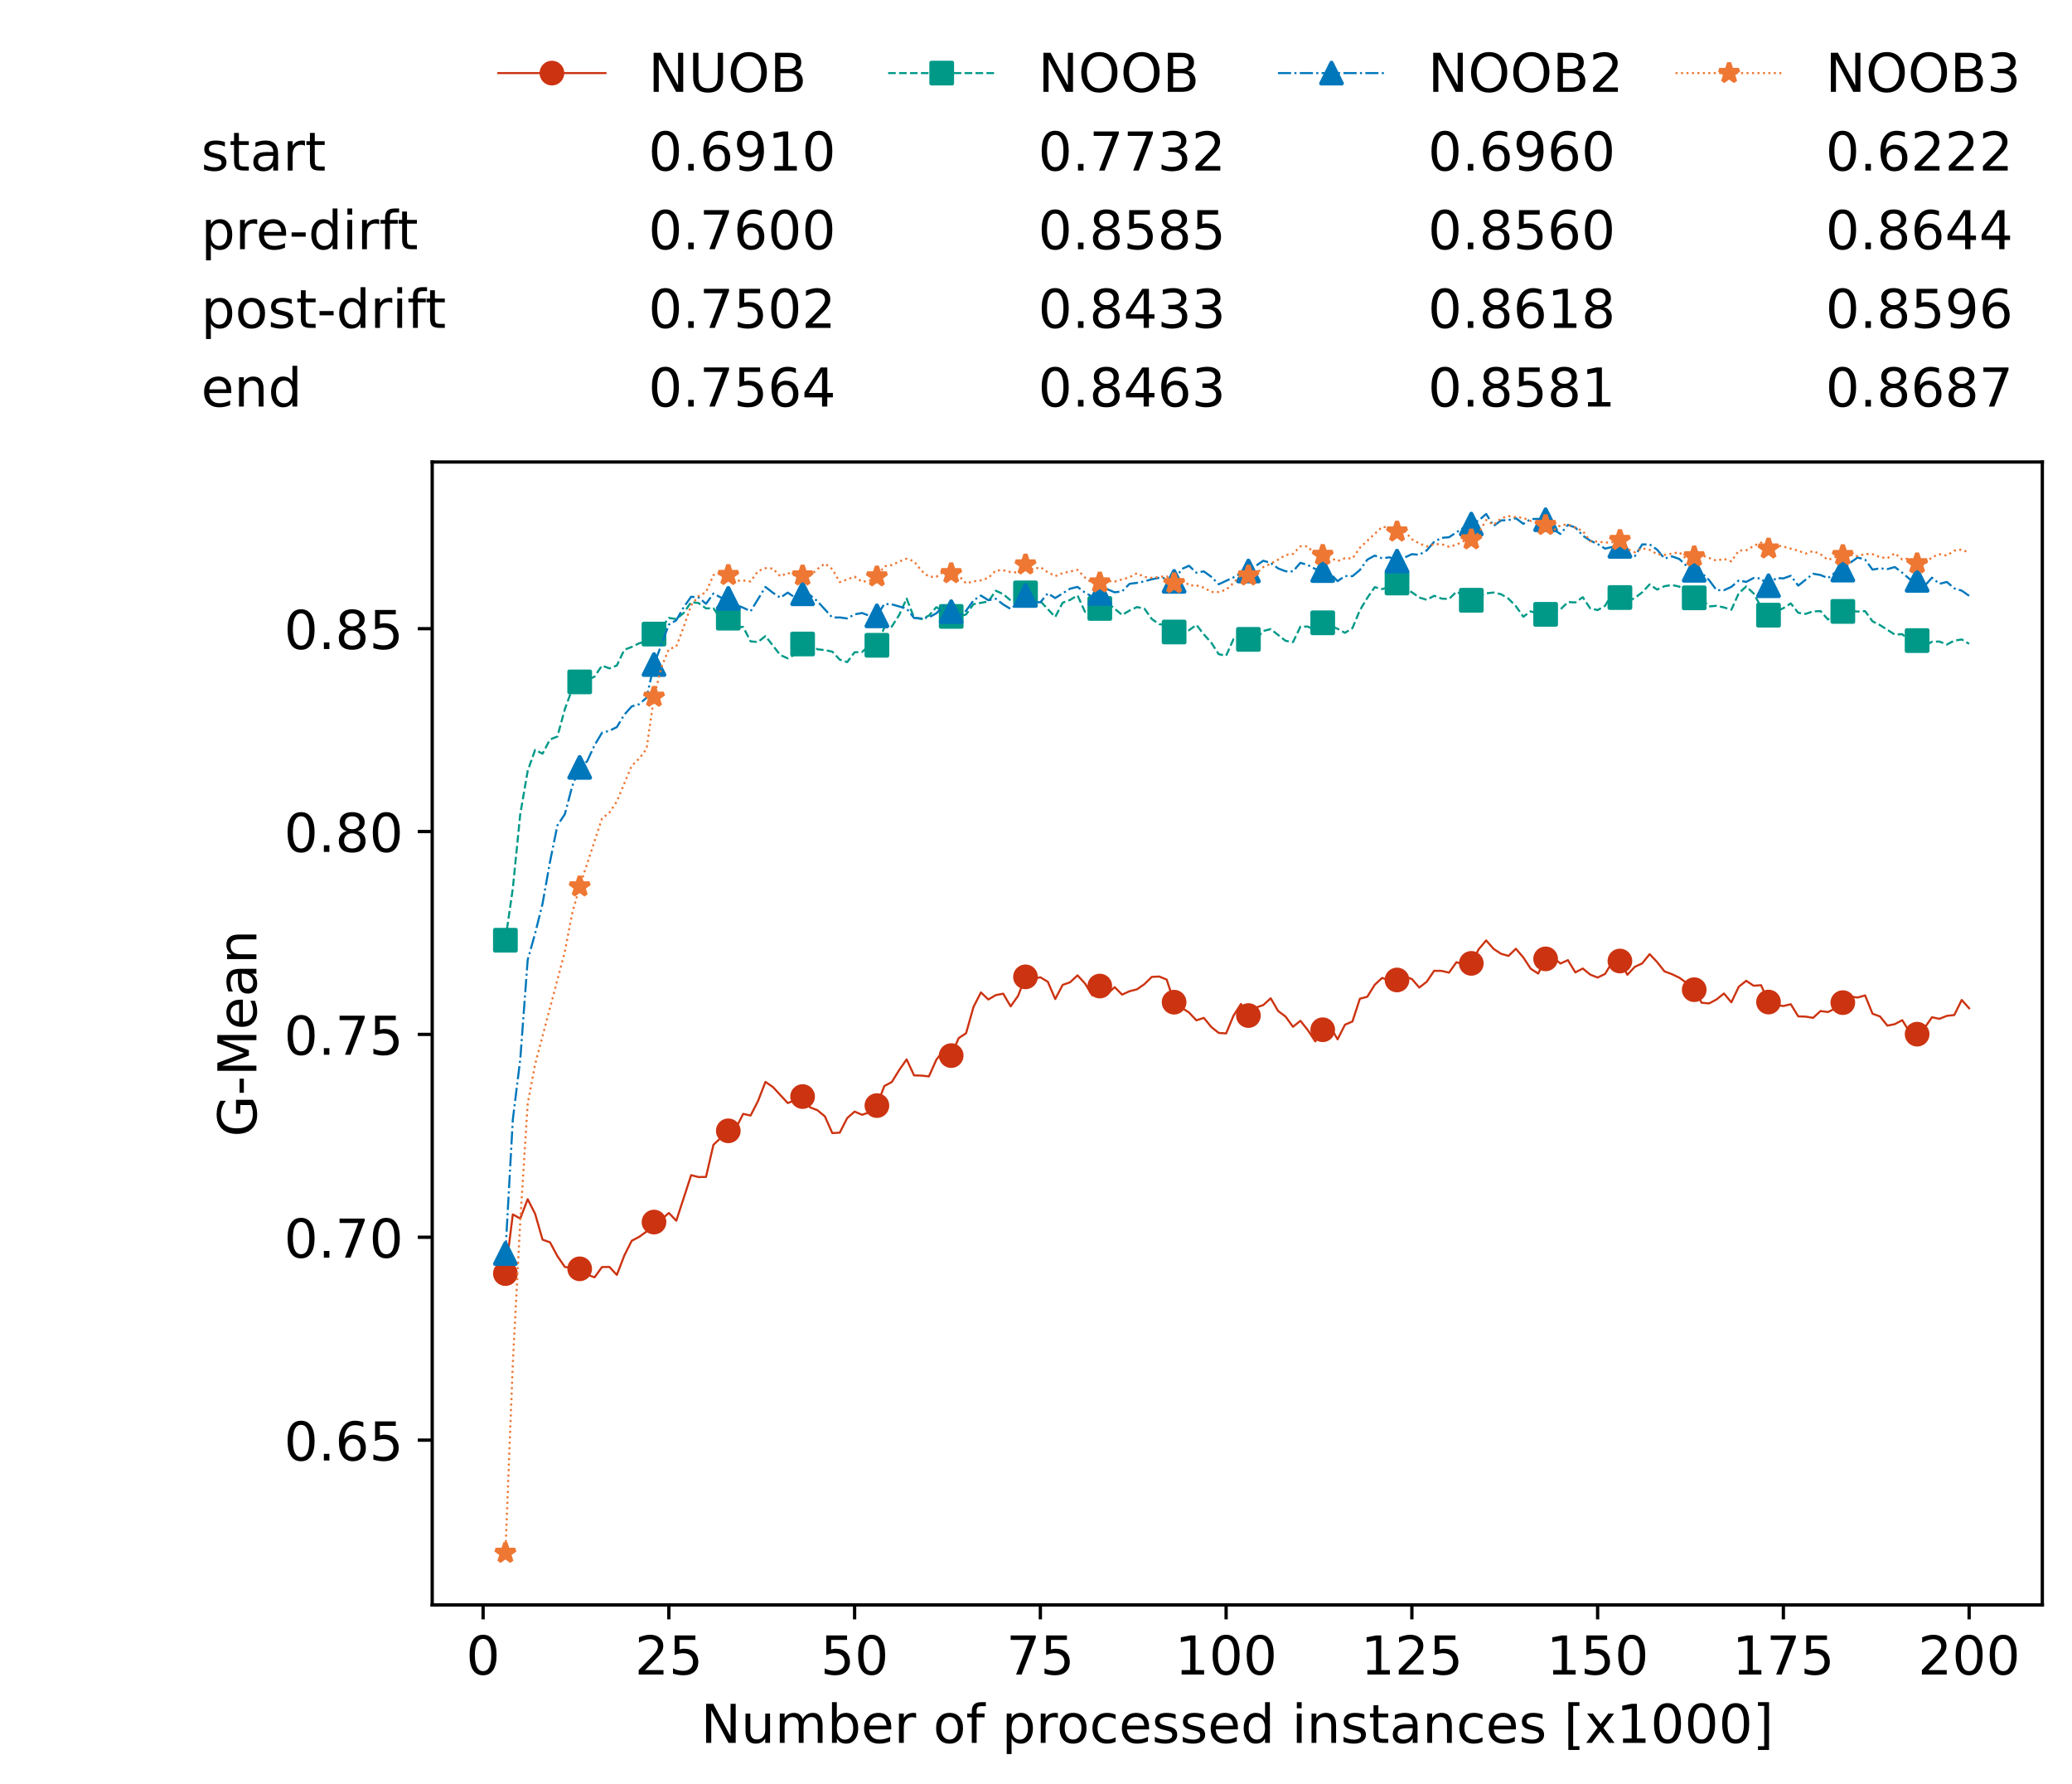 <?xml version="1.0" encoding="utf-8" standalone="no"?>
<!DOCTYPE svg PUBLIC "-//W3C//DTD SVG 1.1//EN"
  "http://www.w3.org/Graphics/SVG/1.1/DTD/svg11.dtd">
<!-- Created with matplotlib (https://matplotlib.org/) -->
<svg height="432.615pt" version="1.1" viewBox="0 0 502.65 432.615" width="502.65pt" xmlns="http://www.w3.org/2000/svg" xmlns:xlink="http://www.w3.org/1999/xlink">
 <defs>
  <style type="text/css">*{stroke-linecap:butt;stroke-linejoin:round;}</style>
 </defs>
 <g id="figure_1">
  <g id="patch_1">
   <path d="M 0 432.615 
L 502.65 432.615 
L 502.65 0 
L 0 0 
z
" style="fill:#ffffff;"/>
  </g>
  <g id="axes_1">
   <g id="patch_2">
    <path d="M 104.85 389.252 
L 495.45 389.252 
L 495.45 112.052 
L 104.85 112.052 
z
" style="fill:#ffffff;"/>
   </g>
   <g id="matplotlib.axis_1">
    <g id="xtick_1">
     <g id="line2d_1">
      <defs>
       <path d="M 0 0 
L 0 3.5 
" id="m22cd349c44" style="stroke:#000000;stroke-width:0.8;"/>
      </defs>
      <g>
       <use style="stroke:#000000;stroke-width:0.8;" x="117.197" xlink:href="#m22cd349c44" y="389.252"/>
      </g>
     </g>
     <g id="text_1">
      <!-- 0 -->
      <g transform="translate(113.061 406.13)scale(0.13 -0.13)">
       <defs>
        <path d="M 31.781 66.406 
Q 24.172 66.406 20.328 58.906 
Q 16.5 51.422 16.5 36.375 
Q 16.5 21.391 20.328 13.891 
Q 24.172 6.391 31.781 6.391 
Q 39.453 6.391 43.281 13.891 
Q 47.125 21.391 47.125 36.375 
Q 47.125 51.422 43.281 58.906 
Q 39.453 66.406 31.781 66.406 
z
M 31.781 74.219 
Q 44.047 74.219 50.516 64.516 
Q 56.984 54.828 56.984 36.375 
Q 56.984 17.969 50.516 8.266 
Q 44.047 -1.422 31.781 -1.422 
Q 19.531 -1.422 13.062 8.266 
Q 6.594 17.969 6.594 36.375 
Q 6.594 54.828 13.062 64.516 
Q 19.531 74.219 31.781 74.219 
z
" id="DejaVuSans-48"/>
       </defs>
       <use xlink:href="#DejaVuSans-48"/>
      </g>
     </g>
    </g>
    <g id="xtick_2">
     <g id="line2d_2">
      <g>
       <use style="stroke:#000000;stroke-width:0.8;" x="162.259" xlink:href="#m22cd349c44" y="389.252"/>
      </g>
     </g>
     <g id="text_2">
      <!-- 25 -->
      <g transform="translate(153.988 406.13)scale(0.13 -0.13)">
       <defs>
        <path d="M 19.188 8.297 
L 53.609 8.297 
L 53.609 0 
L 7.328 0 
L 7.328 8.297 
Q 12.938 14.109 22.625 23.891 
Q 32.328 33.688 34.812 36.531 
Q 39.547 41.844 41.422 45.531 
Q 43.312 49.219 43.312 52.781 
Q 43.312 58.594 39.234 62.25 
Q 35.156 65.922 28.609 65.922 
Q 23.969 65.922 18.812 64.312 
Q 13.672 62.703 7.812 59.422 
L 7.812 69.391 
Q 13.766 71.781 18.938 73 
Q 24.125 74.219 28.422 74.219 
Q 39.75 74.219 46.484 68.547 
Q 53.219 62.891 53.219 53.422 
Q 53.219 48.922 51.531 44.891 
Q 49.859 40.875 45.406 35.406 
Q 44.188 33.984 37.641 27.219 
Q 31.109 20.453 19.188 8.297 
z
" id="DejaVuSans-50"/>
        <path d="M 10.797 72.906 
L 49.516 72.906 
L 49.516 64.594 
L 19.828 64.594 
L 19.828 46.734 
Q 21.969 47.469 24.109 47.828 
Q 26.266 48.188 28.422 48.188 
Q 40.625 48.188 47.75 41.5 
Q 54.891 34.812 54.891 23.391 
Q 54.891 11.625 47.562 5.094 
Q 40.234 -1.422 26.906 -1.422 
Q 22.312 -1.422 17.547 -0.641 
Q 12.797 0.141 7.719 1.703 
L 7.719 11.625 
Q 12.109 9.234 16.797 8.062 
Q 21.484 6.891 26.703 6.891 
Q 35.156 6.891 40.078 11.328 
Q 45.016 15.766 45.016 23.391 
Q 45.016 31 40.078 35.438 
Q 35.156 39.891 26.703 39.891 
Q 22.75 39.891 18.812 39.016 
Q 14.891 38.141 10.797 36.281 
z
" id="DejaVuSans-53"/>
       </defs>
       <use xlink:href="#DejaVuSans-50"/>
       <use x="63.623" xlink:href="#DejaVuSans-53"/>
      </g>
     </g>
    </g>
    <g id="xtick_3">
     <g id="line2d_3">
      <g>
       <use style="stroke:#000000;stroke-width:0.8;" x="207.322" xlink:href="#m22cd349c44" y="389.252"/>
      </g>
     </g>
     <g id="text_3">
      <!-- 50 -->
      <g transform="translate(199.05 406.13)scale(0.13 -0.13)">
       <use xlink:href="#DejaVuSans-53"/>
       <use x="63.623" xlink:href="#DejaVuSans-48"/>
      </g>
     </g>
    </g>
    <g id="xtick_4">
     <g id="line2d_4">
      <g>
       <use style="stroke:#000000;stroke-width:0.8;" x="252.384" xlink:href="#m22cd349c44" y="389.252"/>
      </g>
     </g>
     <g id="text_4">
      <!-- 75 -->
      <g transform="translate(244.113 406.13)scale(0.13 -0.13)">
       <defs>
        <path d="M 8.203 72.906 
L 55.078 72.906 
L 55.078 68.703 
L 28.609 0 
L 18.312 0 
L 43.219 64.594 
L 8.203 64.594 
z
" id="DejaVuSans-55"/>
       </defs>
       <use xlink:href="#DejaVuSans-55"/>
       <use x="63.623" xlink:href="#DejaVuSans-53"/>
      </g>
     </g>
    </g>
    <g id="xtick_5">
     <g id="line2d_5">
      <g>
       <use style="stroke:#000000;stroke-width:0.8;" x="297.446" xlink:href="#m22cd349c44" y="389.252"/>
      </g>
     </g>
     <g id="text_5">
      <!-- 100 -->
      <g transform="translate(285.039 406.13)scale(0.13 -0.13)">
       <defs>
        <path d="M 12.406 8.297 
L 28.516 8.297 
L 28.516 63.922 
L 10.984 60.406 
L 10.984 69.391 
L 28.422 72.906 
L 38.281 72.906 
L 38.281 8.297 
L 54.391 8.297 
L 54.391 0 
L 12.406 0 
z
" id="DejaVuSans-49"/>
       </defs>
       <use xlink:href="#DejaVuSans-49"/>
       <use x="63.623" xlink:href="#DejaVuSans-48"/>
       <use x="127.246" xlink:href="#DejaVuSans-48"/>
      </g>
     </g>
    </g>
    <g id="xtick_6">
     <g id="line2d_6">
      <g>
       <use style="stroke:#000000;stroke-width:0.8;" x="342.509" xlink:href="#m22cd349c44" y="389.252"/>
      </g>
     </g>
     <g id="text_6">
      <!-- 125 -->
      <g transform="translate(330.102 406.13)scale(0.13 -0.13)">
       <use xlink:href="#DejaVuSans-49"/>
       <use x="63.623" xlink:href="#DejaVuSans-50"/>
       <use x="127.246" xlink:href="#DejaVuSans-53"/>
      </g>
     </g>
    </g>
    <g id="xtick_7">
     <g id="line2d_7">
      <g>
       <use style="stroke:#000000;stroke-width:0.8;" x="387.571" xlink:href="#m22cd349c44" y="389.252"/>
      </g>
     </g>
     <g id="text_7">
      <!-- 150 -->
      <g transform="translate(375.164 406.13)scale(0.13 -0.13)">
       <use xlink:href="#DejaVuSans-49"/>
       <use x="63.623" xlink:href="#DejaVuSans-53"/>
       <use x="127.246" xlink:href="#DejaVuSans-48"/>
      </g>
     </g>
    </g>
    <g id="xtick_8">
     <g id="line2d_8">
      <g>
       <use style="stroke:#000000;stroke-width:0.8;" x="432.633" xlink:href="#m22cd349c44" y="389.252"/>
      </g>
     </g>
     <g id="text_8">
      <!-- 175 -->
      <g transform="translate(420.226 406.13)scale(0.13 -0.13)">
       <use xlink:href="#DejaVuSans-49"/>
       <use x="63.623" xlink:href="#DejaVuSans-55"/>
       <use x="127.246" xlink:href="#DejaVuSans-53"/>
      </g>
     </g>
    </g>
    <g id="xtick_9">
     <g id="line2d_9">
      <g>
       <use style="stroke:#000000;stroke-width:0.8;" x="477.695" xlink:href="#m22cd349c44" y="389.252"/>
      </g>
     </g>
     <g id="text_9">
      <!-- 200 -->
      <g transform="translate(465.289 406.13)scale(0.13 -0.13)">
       <use xlink:href="#DejaVuSans-50"/>
       <use x="63.623" xlink:href="#DejaVuSans-48"/>
       <use x="127.246" xlink:href="#DejaVuSans-48"/>
      </g>
     </g>
    </g>
    <g id="text_10">
     <!-- Number of processed instances [x1000] -->
     <g transform="translate(170.025 422.711)scale(0.13 -0.13)">
      <defs>
       <path d="M 9.812 72.906 
L 23.094 72.906 
L 55.422 11.922 
L 55.422 72.906 
L 64.984 72.906 
L 64.984 0 
L 51.703 0 
L 19.391 60.984 
L 19.391 0 
L 9.812 0 
z
" id="DejaVuSans-78"/>
       <path d="M 8.5 21.578 
L 8.5 54.688 
L 17.484 54.688 
L 17.484 21.922 
Q 17.484 14.156 20.5 10.266 
Q 23.531 6.391 29.594 6.391 
Q 36.859 6.391 41.078 11.031 
Q 45.312 15.672 45.312 23.688 
L 45.312 54.688 
L 54.297 54.688 
L 54.297 0 
L 45.312 0 
L 45.312 8.406 
Q 42.047 3.422 37.719 1 
Q 33.406 -1.422 27.688 -1.422 
Q 18.266 -1.422 13.375 4.438 
Q 8.5 10.297 8.5 21.578 
z
M 31.109 56 
z
" id="DejaVuSans-117"/>
       <path d="M 52 44.188 
Q 55.375 50.25 60.062 53.125 
Q 64.75 56 71.094 56 
Q 79.641 56 84.281 50.016 
Q 88.922 44.047 88.922 33.016 
L 88.922 0 
L 79.891 0 
L 79.891 32.719 
Q 79.891 40.578 77.094 44.375 
Q 74.312 48.188 68.609 48.188 
Q 61.625 48.188 57.562 43.547 
Q 53.516 38.922 53.516 30.906 
L 53.516 0 
L 44.484 0 
L 44.484 32.719 
Q 44.484 40.625 41.703 44.406 
Q 38.922 48.188 33.109 48.188 
Q 26.219 48.188 22.156 43.531 
Q 18.109 38.875 18.109 30.906 
L 18.109 0 
L 9.078 0 
L 9.078 54.688 
L 18.109 54.688 
L 18.109 46.188 
Q 21.188 51.219 25.484 53.609 
Q 29.781 56 35.688 56 
Q 41.656 56 45.828 52.969 
Q 50 49.953 52 44.188 
z
" id="DejaVuSans-109"/>
       <path d="M 48.688 27.297 
Q 48.688 37.203 44.609 42.844 
Q 40.531 48.484 33.406 48.484 
Q 26.266 48.484 22.188 42.844 
Q 18.109 37.203 18.109 27.297 
Q 18.109 17.391 22.188 11.75 
Q 26.266 6.109 33.406 6.109 
Q 40.531 6.109 44.609 11.75 
Q 48.688 17.391 48.688 27.297 
z
M 18.109 46.391 
Q 20.953 51.266 25.266 53.625 
Q 29.594 56 35.594 56 
Q 45.562 56 51.781 48.094 
Q 58.016 40.188 58.016 27.297 
Q 58.016 14.406 51.781 6.484 
Q 45.562 -1.422 35.594 -1.422 
Q 29.594 -1.422 25.266 0.953 
Q 20.953 3.328 18.109 8.203 
L 18.109 0 
L 9.078 0 
L 9.078 75.984 
L 18.109 75.984 
z
" id="DejaVuSans-98"/>
       <path d="M 56.203 29.594 
L 56.203 25.203 
L 14.891 25.203 
Q 15.484 15.922 20.484 11.062 
Q 25.484 6.203 34.422 6.203 
Q 39.594 6.203 44.453 7.469 
Q 49.312 8.734 54.109 11.281 
L 54.109 2.781 
Q 49.266 0.734 44.188 -0.344 
Q 39.109 -1.422 33.891 -1.422 
Q 20.797 -1.422 13.156 6.188 
Q 5.516 13.812 5.516 26.812 
Q 5.516 40.234 12.766 48.109 
Q 20.016 56 32.328 56 
Q 43.359 56 49.781 48.891 
Q 56.203 41.797 56.203 29.594 
z
M 47.219 32.234 
Q 47.125 39.594 43.094 43.984 
Q 39.062 48.391 32.422 48.391 
Q 24.906 48.391 20.391 44.141 
Q 15.875 39.891 15.188 32.172 
z
" id="DejaVuSans-101"/>
       <path d="M 41.109 46.297 
Q 39.594 47.172 37.812 47.578 
Q 36.031 48 33.891 48 
Q 26.266 48 22.188 43.047 
Q 18.109 38.094 18.109 28.812 
L 18.109 0 
L 9.078 0 
L 9.078 54.688 
L 18.109 54.688 
L 18.109 46.188 
Q 20.953 51.172 25.484 53.578 
Q 30.031 56 36.531 56 
Q 37.453 56 38.578 55.875 
Q 39.703 55.766 41.062 55.516 
z
" id="DejaVuSans-114"/>
       <path id="DejaVuSans-32"/>
       <path d="M 30.609 48.391 
Q 23.391 48.391 19.188 42.75 
Q 14.984 37.109 14.984 27.297 
Q 14.984 17.484 19.156 11.844 
Q 23.344 6.203 30.609 6.203 
Q 37.797 6.203 41.984 11.859 
Q 46.188 17.531 46.188 27.297 
Q 46.188 37.016 41.984 42.703 
Q 37.797 48.391 30.609 48.391 
z
M 30.609 56 
Q 42.328 56 49.016 48.375 
Q 55.719 40.766 55.719 27.297 
Q 55.719 13.875 49.016 6.219 
Q 42.328 -1.422 30.609 -1.422 
Q 18.844 -1.422 12.172 6.219 
Q 5.516 13.875 5.516 27.297 
Q 5.516 40.766 12.172 48.375 
Q 18.844 56 30.609 56 
z
" id="DejaVuSans-111"/>
       <path d="M 37.109 75.984 
L 37.109 68.5 
L 28.516 68.5 
Q 23.688 68.5 21.797 66.547 
Q 19.922 64.594 19.922 59.516 
L 19.922 54.688 
L 34.719 54.688 
L 34.719 47.703 
L 19.922 47.703 
L 19.922 0 
L 10.891 0 
L 10.891 47.703 
L 2.297 47.703 
L 2.297 54.688 
L 10.891 54.688 
L 10.891 58.5 
Q 10.891 67.625 15.141 71.797 
Q 19.391 75.984 28.609 75.984 
z
" id="DejaVuSans-102"/>
       <path d="M 18.109 8.203 
L 18.109 -20.797 
L 9.078 -20.797 
L 9.078 54.688 
L 18.109 54.688 
L 18.109 46.391 
Q 20.953 51.266 25.266 53.625 
Q 29.594 56 35.594 56 
Q 45.562 56 51.781 48.094 
Q 58.016 40.188 58.016 27.297 
Q 58.016 14.406 51.781 6.484 
Q 45.562 -1.422 35.594 -1.422 
Q 29.594 -1.422 25.266 0.953 
Q 20.953 3.328 18.109 8.203 
z
M 48.688 27.297 
Q 48.688 37.203 44.609 42.844 
Q 40.531 48.484 33.406 48.484 
Q 26.266 48.484 22.188 42.844 
Q 18.109 37.203 18.109 27.297 
Q 18.109 17.391 22.188 11.75 
Q 26.266 6.109 33.406 6.109 
Q 40.531 6.109 44.609 11.75 
Q 48.688 17.391 48.688 27.297 
z
" id="DejaVuSans-112"/>
       <path d="M 48.781 52.594 
L 48.781 44.188 
Q 44.969 46.297 41.141 47.344 
Q 37.312 48.391 33.406 48.391 
Q 24.656 48.391 19.812 42.844 
Q 14.984 37.312 14.984 27.297 
Q 14.984 17.281 19.812 11.734 
Q 24.656 6.203 33.406 6.203 
Q 37.312 6.203 41.141 7.25 
Q 44.969 8.297 48.781 10.406 
L 48.781 2.094 
Q 45.016 0.344 40.984 -0.531 
Q 36.969 -1.422 32.422 -1.422 
Q 20.062 -1.422 12.781 6.344 
Q 5.516 14.109 5.516 27.297 
Q 5.516 40.672 12.859 48.328 
Q 20.219 56 33.016 56 
Q 37.156 56 41.109 55.141 
Q 45.062 54.297 48.781 52.594 
z
" id="DejaVuSans-99"/>
       <path d="M 44.281 53.078 
L 44.281 44.578 
Q 40.484 46.531 36.375 47.5 
Q 32.281 48.484 27.875 48.484 
Q 21.188 48.484 17.844 46.438 
Q 14.5 44.391 14.5 40.281 
Q 14.5 37.156 16.891 35.375 
Q 19.281 33.594 26.516 31.984 
L 29.594 31.297 
Q 39.156 29.25 43.188 25.516 
Q 47.219 21.781 47.219 15.094 
Q 47.219 7.469 41.188 3.016 
Q 35.156 -1.422 24.609 -1.422 
Q 20.219 -1.422 15.453 -0.562 
Q 10.688 0.297 5.422 2 
L 5.422 11.281 
Q 10.406 8.688 15.234 7.391 
Q 20.062 6.109 24.812 6.109 
Q 31.156 6.109 34.562 8.281 
Q 37.984 10.453 37.984 14.406 
Q 37.984 18.062 35.516 20.016 
Q 33.062 21.969 24.703 23.781 
L 21.578 24.516 
Q 13.234 26.266 9.516 29.906 
Q 5.812 33.547 5.812 39.891 
Q 5.812 47.609 11.281 51.797 
Q 16.75 56 26.812 56 
Q 31.781 56 36.172 55.266 
Q 40.578 54.547 44.281 53.078 
z
" id="DejaVuSans-115"/>
       <path d="M 45.406 46.391 
L 45.406 75.984 
L 54.391 75.984 
L 54.391 0 
L 45.406 0 
L 45.406 8.203 
Q 42.578 3.328 38.25 0.953 
Q 33.938 -1.422 27.875 -1.422 
Q 17.969 -1.422 11.734 6.484 
Q 5.516 14.406 5.516 27.297 
Q 5.516 40.188 11.734 48.094 
Q 17.969 56 27.875 56 
Q 33.938 56 38.25 53.625 
Q 42.578 51.266 45.406 46.391 
z
M 14.797 27.297 
Q 14.797 17.391 18.875 11.75 
Q 22.953 6.109 30.078 6.109 
Q 37.203 6.109 41.297 11.75 
Q 45.406 17.391 45.406 27.297 
Q 45.406 37.203 41.297 42.844 
Q 37.203 48.484 30.078 48.484 
Q 22.953 48.484 18.875 42.844 
Q 14.797 37.203 14.797 27.297 
z
" id="DejaVuSans-100"/>
       <path d="M 9.422 54.688 
L 18.406 54.688 
L 18.406 0 
L 9.422 0 
z
M 9.422 75.984 
L 18.406 75.984 
L 18.406 64.594 
L 9.422 64.594 
z
" id="DejaVuSans-105"/>
       <path d="M 54.891 33.016 
L 54.891 0 
L 45.906 0 
L 45.906 32.719 
Q 45.906 40.484 42.875 44.328 
Q 39.844 48.188 33.797 48.188 
Q 26.516 48.188 22.312 43.547 
Q 18.109 38.922 18.109 30.906 
L 18.109 0 
L 9.078 0 
L 9.078 54.688 
L 18.109 54.688 
L 18.109 46.188 
Q 21.344 51.125 25.703 53.562 
Q 30.078 56 35.797 56 
Q 45.219 56 50.047 50.172 
Q 54.891 44.344 54.891 33.016 
z
" id="DejaVuSans-110"/>
       <path d="M 18.312 70.219 
L 18.312 54.688 
L 36.812 54.688 
L 36.812 47.703 
L 18.312 47.703 
L 18.312 18.016 
Q 18.312 11.328 20.141 9.422 
Q 21.969 7.516 27.594 7.516 
L 36.812 7.516 
L 36.812 0 
L 27.594 0 
Q 17.188 0 13.234 3.875 
Q 9.281 7.766 9.281 18.016 
L 9.281 47.703 
L 2.688 47.703 
L 2.688 54.688 
L 9.281 54.688 
L 9.281 70.219 
z
" id="DejaVuSans-116"/>
       <path d="M 34.281 27.484 
Q 23.391 27.484 19.188 25 
Q 14.984 22.516 14.984 16.5 
Q 14.984 11.719 18.141 8.906 
Q 21.297 6.109 26.703 6.109 
Q 34.188 6.109 38.703 11.406 
Q 43.219 16.703 43.219 25.484 
L 43.219 27.484 
z
M 52.203 31.203 
L 52.203 0 
L 43.219 0 
L 43.219 8.297 
Q 40.141 3.328 35.547 0.953 
Q 30.953 -1.422 24.312 -1.422 
Q 15.922 -1.422 10.953 3.297 
Q 6 8.016 6 15.922 
Q 6 25.141 12.172 29.828 
Q 18.359 34.516 30.609 34.516 
L 43.219 34.516 
L 43.219 35.406 
Q 43.219 41.609 39.141 45 
Q 35.062 48.391 27.688 48.391 
Q 23 48.391 18.547 47.266 
Q 14.109 46.141 10.016 43.891 
L 10.016 52.203 
Q 14.938 54.109 19.578 55.047 
Q 24.219 56 28.609 56 
Q 40.484 56 46.344 49.844 
Q 52.203 43.703 52.203 31.203 
z
" id="DejaVuSans-97"/>
       <path d="M 8.594 75.984 
L 29.297 75.984 
L 29.297 69 
L 17.578 69 
L 17.578 -6.203 
L 29.297 -6.203 
L 29.297 -13.188 
L 8.594 -13.188 
z
" id="DejaVuSans-91"/>
       <path d="M 54.891 54.688 
L 35.109 28.078 
L 55.906 0 
L 45.312 0 
L 29.391 21.484 
L 13.484 0 
L 2.875 0 
L 24.125 28.609 
L 4.688 54.688 
L 15.281 54.688 
L 29.781 35.203 
L 44.281 54.688 
z
" id="DejaVuSans-120"/>
       <path d="M 30.422 75.984 
L 30.422 -13.188 
L 9.719 -13.188 
L 9.719 -6.203 
L 21.391 -6.203 
L 21.391 69 
L 9.719 69 
L 9.719 75.984 
z
" id="DejaVuSans-93"/>
      </defs>
      <use xlink:href="#DejaVuSans-78"/>
      <use x="74.805" xlink:href="#DejaVuSans-117"/>
      <use x="138.184" xlink:href="#DejaVuSans-109"/>
      <use x="235.596" xlink:href="#DejaVuSans-98"/>
      <use x="299.072" xlink:href="#DejaVuSans-101"/>
      <use x="360.596" xlink:href="#DejaVuSans-114"/>
      <use x="401.709" xlink:href="#DejaVuSans-32"/>
      <use x="433.496" xlink:href="#DejaVuSans-111"/>
      <use x="494.678" xlink:href="#DejaVuSans-102"/>
      <use x="529.883" xlink:href="#DejaVuSans-32"/>
      <use x="561.67" xlink:href="#DejaVuSans-112"/>
      <use x="625.146" xlink:href="#DejaVuSans-114"/>
      <use x="664.01" xlink:href="#DejaVuSans-111"/>
      <use x="725.191" xlink:href="#DejaVuSans-99"/>
      <use x="780.172" xlink:href="#DejaVuSans-101"/>
      <use x="841.695" xlink:href="#DejaVuSans-115"/>
      <use x="893.795" xlink:href="#DejaVuSans-115"/>
      <use x="945.895" xlink:href="#DejaVuSans-101"/>
      <use x="1007.418" xlink:href="#DejaVuSans-100"/>
      <use x="1070.895" xlink:href="#DejaVuSans-32"/>
      <use x="1102.682" xlink:href="#DejaVuSans-105"/>
      <use x="1130.465" xlink:href="#DejaVuSans-110"/>
      <use x="1193.844" xlink:href="#DejaVuSans-115"/>
      <use x="1245.943" xlink:href="#DejaVuSans-116"/>
      <use x="1285.152" xlink:href="#DejaVuSans-97"/>
      <use x="1346.432" xlink:href="#DejaVuSans-110"/>
      <use x="1409.811" xlink:href="#DejaVuSans-99"/>
      <use x="1464.791" xlink:href="#DejaVuSans-101"/>
      <use x="1526.314" xlink:href="#DejaVuSans-115"/>
      <use x="1578.414" xlink:href="#DejaVuSans-32"/>
      <use x="1610.201" xlink:href="#DejaVuSans-91"/>
      <use x="1649.215" xlink:href="#DejaVuSans-120"/>
      <use x="1708.395" xlink:href="#DejaVuSans-49"/>
      <use x="1772.018" xlink:href="#DejaVuSans-48"/>
      <use x="1835.641" xlink:href="#DejaVuSans-48"/>
      <use x="1899.264" xlink:href="#DejaVuSans-48"/>
      <use x="1962.887" xlink:href="#DejaVuSans-93"/>
     </g>
    </g>
   </g>
   <g id="matplotlib.axis_2">
    <g id="ytick_1">
     <g id="line2d_10">
      <defs>
       <path d="M 0 0 
L -3.5 0 
" id="m634924d057" style="stroke:#000000;stroke-width:0.8;"/>
      </defs>
      <g>
       <use style="stroke:#000000;stroke-width:0.8;" x="104.85" xlink:href="#m634924d057" y="349.281"/>
      </g>
     </g>
     <g id="text_11">
      <!-- 0.65 -->
      <g transform="translate(68.905 354.22)scale(0.13 -0.13)">
       <defs>
        <path d="M 10.688 12.406 
L 21 12.406 
L 21 0 
L 10.688 0 
z
" id="DejaVuSans-46"/>
        <path d="M 33.016 40.375 
Q 26.375 40.375 22.484 35.828 
Q 18.609 31.297 18.609 23.391 
Q 18.609 15.531 22.484 10.953 
Q 26.375 6.391 33.016 6.391 
Q 39.656 6.391 43.531 10.953 
Q 47.406 15.531 47.406 23.391 
Q 47.406 31.297 43.531 35.828 
Q 39.656 40.375 33.016 40.375 
z
M 52.594 71.297 
L 52.594 62.312 
Q 48.875 64.062 45.094 64.984 
Q 41.312 65.922 37.594 65.922 
Q 27.828 65.922 22.672 59.328 
Q 17.531 52.734 16.797 39.406 
Q 19.672 43.656 24.016 45.922 
Q 28.375 48.188 33.594 48.188 
Q 44.578 48.188 50.953 41.516 
Q 57.328 34.859 57.328 23.391 
Q 57.328 12.156 50.688 5.359 
Q 44.047 -1.422 33.016 -1.422 
Q 20.359 -1.422 13.672 8.266 
Q 6.984 17.969 6.984 36.375 
Q 6.984 53.656 15.188 63.938 
Q 23.391 74.219 37.203 74.219 
Q 40.922 74.219 44.703 73.484 
Q 48.484 72.75 52.594 71.297 
z
" id="DejaVuSans-54"/>
       </defs>
       <use xlink:href="#DejaVuSans-48"/>
       <use x="63.623" xlink:href="#DejaVuSans-46"/>
       <use x="95.41" xlink:href="#DejaVuSans-54"/>
       <use x="159.033" xlink:href="#DejaVuSans-53"/>
      </g>
     </g>
    </g>
    <g id="ytick_2">
     <g id="line2d_11">
      <g>
       <use style="stroke:#000000;stroke-width:0.8;" x="104.85" xlink:href="#m634924d057" y="300.079"/>
      </g>
     </g>
     <g id="text_12">
      <!-- 0.70 -->
      <g transform="translate(68.905 305.018)scale(0.13 -0.13)">
       <use xlink:href="#DejaVuSans-48"/>
       <use x="63.623" xlink:href="#DejaVuSans-46"/>
       <use x="95.41" xlink:href="#DejaVuSans-55"/>
       <use x="159.033" xlink:href="#DejaVuSans-48"/>
      </g>
     </g>
    </g>
    <g id="ytick_3">
     <g id="line2d_12">
      <g>
       <use style="stroke:#000000;stroke-width:0.8;" x="104.85" xlink:href="#m634924d057" y="250.878"/>
      </g>
     </g>
     <g id="text_13">
      <!-- 0.75 -->
      <g transform="translate(68.905 255.817)scale(0.13 -0.13)">
       <use xlink:href="#DejaVuSans-48"/>
       <use x="63.623" xlink:href="#DejaVuSans-46"/>
       <use x="95.41" xlink:href="#DejaVuSans-55"/>
       <use x="159.033" xlink:href="#DejaVuSans-53"/>
      </g>
     </g>
    </g>
    <g id="ytick_4">
     <g id="line2d_13">
      <g>
       <use style="stroke:#000000;stroke-width:0.8;" x="104.85" xlink:href="#m634924d057" y="201.677"/>
      </g>
     </g>
     <g id="text_14">
      <!-- 0.80 -->
      <g transform="translate(68.905 206.616)scale(0.13 -0.13)">
       <defs>
        <path d="M 31.781 34.625 
Q 24.75 34.625 20.719 30.859 
Q 16.703 27.094 16.703 20.516 
Q 16.703 13.922 20.719 10.156 
Q 24.75 6.391 31.781 6.391 
Q 38.812 6.391 42.859 10.172 
Q 46.922 13.969 46.922 20.516 
Q 46.922 27.094 42.891 30.859 
Q 38.875 34.625 31.781 34.625 
z
M 21.922 38.812 
Q 15.578 40.375 12.031 44.719 
Q 8.5 49.078 8.5 55.328 
Q 8.5 64.062 14.719 69.141 
Q 20.953 74.219 31.781 74.219 
Q 42.672 74.219 48.875 69.141 
Q 55.078 64.062 55.078 55.328 
Q 55.078 49.078 51.531 44.719 
Q 48 40.375 41.703 38.812 
Q 48.828 37.156 52.797 32.312 
Q 56.781 27.484 56.781 20.516 
Q 56.781 9.906 50.312 4.234 
Q 43.844 -1.422 31.781 -1.422 
Q 19.734 -1.422 13.25 4.234 
Q 6.781 9.906 6.781 20.516 
Q 6.781 27.484 10.781 32.312 
Q 14.797 37.156 21.922 38.812 
z
M 18.312 54.391 
Q 18.312 48.734 21.844 45.562 
Q 25.391 42.391 31.781 42.391 
Q 38.141 42.391 41.719 45.562 
Q 45.312 48.734 45.312 54.391 
Q 45.312 60.062 41.719 63.234 
Q 38.141 66.406 31.781 66.406 
Q 25.391 66.406 21.844 63.234 
Q 18.312 60.062 18.312 54.391 
z
" id="DejaVuSans-56"/>
       </defs>
       <use xlink:href="#DejaVuSans-48"/>
       <use x="63.623" xlink:href="#DejaVuSans-46"/>
       <use x="95.41" xlink:href="#DejaVuSans-56"/>
       <use x="159.033" xlink:href="#DejaVuSans-48"/>
      </g>
     </g>
    </g>
    <g id="ytick_5">
     <g id="line2d_14">
      <g>
       <use style="stroke:#000000;stroke-width:0.8;" x="104.85" xlink:href="#m634924d057" y="152.475"/>
      </g>
     </g>
     <g id="text_15">
      <!-- 0.85 -->
      <g transform="translate(68.905 157.414)scale(0.13 -0.13)">
       <use xlink:href="#DejaVuSans-48"/>
       <use x="63.623" xlink:href="#DejaVuSans-46"/>
       <use x="95.41" xlink:href="#DejaVuSans-56"/>
       <use x="159.033" xlink:href="#DejaVuSans-53"/>
      </g>
     </g>
    </g>
    <g id="text_16">
     <!-- G-Mean -->
     <g transform="translate(62.201 275.744)rotate(-90)scale(0.13 -0.13)">
      <defs>
       <path d="M 59.516 10.406 
L 59.516 29.984 
L 43.406 29.984 
L 43.406 38.094 
L 69.281 38.094 
L 69.281 6.781 
Q 63.578 2.734 56.688 0.656 
Q 49.812 -1.422 42 -1.422 
Q 24.906 -1.422 15.25 8.562 
Q 5.609 18.562 5.609 36.375 
Q 5.609 54.25 15.25 64.234 
Q 24.906 74.219 42 74.219 
Q 49.125 74.219 55.547 72.453 
Q 61.969 70.703 67.391 67.281 
L 67.391 56.781 
Q 61.922 61.422 55.766 63.766 
Q 49.609 66.109 42.828 66.109 
Q 29.438 66.109 22.719 58.641 
Q 16.016 51.172 16.016 36.375 
Q 16.016 21.625 22.719 14.156 
Q 29.438 6.688 42.828 6.688 
Q 48.047 6.688 52.141 7.594 
Q 56.25 8.5 59.516 10.406 
z
" id="DejaVuSans-71"/>
       <path d="M 4.891 31.391 
L 31.203 31.391 
L 31.203 23.391 
L 4.891 23.391 
z
" id="DejaVuSans-45"/>
       <path d="M 9.812 72.906 
L 24.516 72.906 
L 43.109 23.297 
L 61.812 72.906 
L 76.516 72.906 
L 76.516 0 
L 66.891 0 
L 66.891 64.016 
L 48.094 14.016 
L 38.188 14.016 
L 19.391 64.016 
L 19.391 0 
L 9.812 0 
z
" id="DejaVuSans-77"/>
      </defs>
      <use xlink:href="#DejaVuSans-71"/>
      <use x="77.49" xlink:href="#DejaVuSans-45"/>
      <use x="113.574" xlink:href="#DejaVuSans-77"/>
      <use x="199.854" xlink:href="#DejaVuSans-101"/>
      <use x="261.377" xlink:href="#DejaVuSans-97"/>
      <use x="322.656" xlink:href="#DejaVuSans-110"/>
     </g>
    </g>
   </g>
   <g id="line2d_15"/>
   <g id="line2d_16"/>
   <g id="line2d_17"/>
   <g id="line2d_18"/>
   <g id="line2d_19"/>
   <g id="line2d_20">
    <path clip-path="url(#paa364022ed)" d="M 122.605 308.888 
L 124.407 294.534 
L 126.21 295.541 
L 128.012 290.85 
L 129.815 294.386 
L 131.617 300.658 
L 133.419 301.297 
L 135.222 304.65 
L 137.024 307.286 
L 140.629 307.733 
L 142.432 309.145 
L 144.234 309.796 
L 146.037 307.307 
L 147.839 307.274 
L 149.642 309.21 
L 151.444 304.52 
L 153.247 300.93 
L 155.049 299.984 
L 156.852 298.674 
L 158.654 296.392 
L 160.457 295.761 
L 162.259 294.188 
L 164.062 296.064 
L 167.667 285.018 
L 169.469 285.478 
L 171.272 285.439 
L 173.074 277.645 
L 176.679 274.262 
L 178.482 273.735 
L 180.284 270.153 
L 182.087 270.553 
L 183.889 267.039 
L 185.692 262.394 
L 187.494 263.633 
L 191.099 267.524 
L 192.902 266.858 
L 194.704 265.953 
L 196.507 268.568 
L 198.309 269.269 
L 200.112 270.761 
L 201.914 274.821 
L 203.717 274.709 
L 205.519 271.181 
L 207.322 269.599 
L 209.124 270.368 
L 210.927 269.781 
L 212.729 268.143 
L 214.532 263.394 
L 216.334 262.438 
L 218.137 259.527 
L 219.939 256.941 
L 221.742 260.815 
L 223.544 260.868 
L 225.347 261.061 
L 227.149 257.024 
L 228.952 254.69 
L 230.754 256.017 
L 232.557 251.784 
L 234.359 250.607 
L 236.162 244.223 
L 237.964 240.699 
L 239.767 242.411 
L 241.569 241.352 
L 243.372 240.999 
L 245.174 244.081 
L 246.976 241.527 
L 248.779 236.921 
L 250.581 237.443 
L 252.384 237.021 
L 254.186 238.108 
L 255.989 242.299 
L 257.791 238.88 
L 259.594 238.23 
L 261.396 236.556 
L 263.199 238.512 
L 265.001 241.419 
L 266.804 239.151 
L 268.606 241.06 
L 270.409 239.419 
L 272.211 241.227 
L 274.014 240.408 
L 275.816 239.952 
L 277.619 238.693 
L 279.421 236.924 
L 281.224 236.841 
L 283.026 237.584 
L 284.829 243.063 
L 286.631 244.384 
L 288.434 245.56 
L 290.236 247.462 
L 292.039 246.872 
L 293.841 249.068 
L 295.644 250.52 
L 297.446 250.638 
L 299.249 246.315 
L 301.051 243.5 
L 302.854 246.307 
L 304.656 244.383 
L 306.459 243.764 
L 308.261 242.125 
L 310.064 245.202 
L 311.866 246.545 
L 313.669 249.03 
L 315.471 247.583 
L 317.274 249.843 
L 319.076 252.576 
L 320.879 249.748 
L 322.681 248.961 
L 324.484 252.076 
L 326.286 248.523 
L 328.089 247.75 
L 329.891 242.229 
L 331.694 241.751 
L 333.496 238.843 
L 335.299 237.174 
L 337.101 237.847 
L 338.904 237.677 
L 340.706 236.76 
L 342.509 237.449 
L 344.311 239.511 
L 346.114 238.111 
L 347.916 235.449 
L 349.719 235.472 
L 351.521 235.895 
L 353.324 233.36 
L 355.126 233.952 
L 356.928 233.652 
L 358.731 230.198 
L 360.533 228.089 
L 362.336 230.149 
L 364.138 231.317 
L 365.941 231.846 
L 367.743 230.102 
L 369.546 232.217 
L 371.348 234.954 
L 373.151 236.121 
L 374.953 232.56 
L 376.756 232.215 
L 378.558 233.691 
L 380.361 232.867 
L 382.163 235.841 
L 383.966 234.899 
L 385.768 236.372 
L 387.571 237.091 
L 389.373 236.214 
L 391.176 233.246 
L 392.978 233.08 
L 394.781 236.419 
L 396.583 234.496 
L 398.386 233.653 
L 400.188 231.416 
L 401.991 233.318 
L 403.793 235.6 
L 405.596 236.266 
L 407.398 237.127 
L 409.201 238.429 
L 411.003 240.033 
L 412.806 243.199 
L 414.608 243.366 
L 416.411 242.404 
L 418.213 240.954 
L 420.016 243.097 
L 421.818 239.313 
L 423.621 237.88 
L 425.423 239.074 
L 427.226 238.944 
L 429.028 243.032 
L 430.831 243.745 
L 432.633 243.996 
L 434.436 243.563 
L 436.238 246.503 
L 438.041 246.567 
L 439.843 246.863 
L 441.646 245.209 
L 443.448 245.453 
L 445.251 244.584 
L 448.856 241.72 
L 450.658 241.925 
L 452.461 241.423 
L 454.263 245.863 
L 456.066 246.517 
L 457.868 248.75 
L 459.671 248.387 
L 461.473 247.427 
L 463.276 250.342 
L 465.078 250.823 
L 466.881 249.302 
L 468.683 246.715 
L 470.485 247.101 
L 472.288 246.382 
L 474.09 246.18 
L 475.893 242.532 
L 477.695 244.534 
L 477.695 244.534 
" style="fill:none;stroke:#cc3311;stroke-linecap:square;stroke-width:0.5;"/>
    <defs>
     <path d="M 0 2.5 
C 0.663 2.5 1.299 2.237 1.768 1.768 
C 2.237 1.299 2.5 0.663 2.5 0 
C 2.5 -0.663 2.237 -1.299 1.768 -1.768 
C 1.299 -2.237 0.663 -2.5 0 -2.5 
C -0.663 -2.5 -1.299 -2.237 -1.768 -1.768 
C -2.237 -1.299 -2.5 -0.663 -2.5 0 
C -2.5 0.663 -2.237 1.299 -1.768 1.768 
C -1.299 2.237 -0.663 2.5 0 2.5 
z
" id="m9eaaf0dde6" style="stroke:#cc3311;"/>
    </defs>
    <g clip-path="url(#paa364022ed)">
     <use style="fill:#cc3311;stroke:#cc3311;" x="122.605" xlink:href="#m9eaaf0dde6" y="308.888"/>
     <use style="fill:#cc3311;stroke:#cc3311;" x="140.629" xlink:href="#m9eaaf0dde6" y="307.733"/>
     <use style="fill:#cc3311;stroke:#cc3311;" x="158.654" xlink:href="#m9eaaf0dde6" y="296.392"/>
     <use style="fill:#cc3311;stroke:#cc3311;" x="176.679" xlink:href="#m9eaaf0dde6" y="274.262"/>
     <use style="fill:#cc3311;stroke:#cc3311;" x="194.704" xlink:href="#m9eaaf0dde6" y="265.953"/>
     <use style="fill:#cc3311;stroke:#cc3311;" x="212.729" xlink:href="#m9eaaf0dde6" y="268.143"/>
     <use style="fill:#cc3311;stroke:#cc3311;" x="230.754" xlink:href="#m9eaaf0dde6" y="256.017"/>
     <use style="fill:#cc3311;stroke:#cc3311;" x="248.779" xlink:href="#m9eaaf0dde6" y="236.921"/>
     <use style="fill:#cc3311;stroke:#cc3311;" x="266.804" xlink:href="#m9eaaf0dde6" y="239.151"/>
     <use style="fill:#cc3311;stroke:#cc3311;" x="284.829" xlink:href="#m9eaaf0dde6" y="243.063"/>
     <use style="fill:#cc3311;stroke:#cc3311;" x="302.854" xlink:href="#m9eaaf0dde6" y="246.307"/>
     <use style="fill:#cc3311;stroke:#cc3311;" x="320.879" xlink:href="#m9eaaf0dde6" y="249.748"/>
     <use style="fill:#cc3311;stroke:#cc3311;" x="338.904" xlink:href="#m9eaaf0dde6" y="237.677"/>
     <use style="fill:#cc3311;stroke:#cc3311;" x="356.928" xlink:href="#m9eaaf0dde6" y="233.652"/>
     <use style="fill:#cc3311;stroke:#cc3311;" x="374.953" xlink:href="#m9eaaf0dde6" y="232.56"/>
     <use style="fill:#cc3311;stroke:#cc3311;" x="392.978" xlink:href="#m9eaaf0dde6" y="233.08"/>
     <use style="fill:#cc3311;stroke:#cc3311;" x="411.003" xlink:href="#m9eaaf0dde6" y="240.033"/>
     <use style="fill:#cc3311;stroke:#cc3311;" x="429.028" xlink:href="#m9eaaf0dde6" y="243.032"/>
     <use style="fill:#cc3311;stroke:#cc3311;" x="447.053" xlink:href="#m9eaaf0dde6" y="243.173"/>
     <use style="fill:#cc3311;stroke:#cc3311;" x="465.078" xlink:href="#m9eaaf0dde6" y="250.823"/>
    </g>
   </g>
   <g id="line2d_21"/>
   <g id="line2d_22"/>
   <g id="line2d_23"/>
   <g id="line2d_24"/>
   <g id="line2d_25">
    <path clip-path="url(#paa364022ed)" d="M 122.605 228.036 
L 124.407 215.452 
L 126.21 197.463 
L 128.012 186.967 
L 129.815 181.865 
L 131.617 182.797 
L 133.419 179.351 
L 135.222 178.629 
L 137.024 172.01 
L 138.827 167.057 
L 140.629 165.384 
L 142.432 164.992 
L 144.234 164.105 
L 146.037 161.419 
L 147.839 162.113 
L 149.642 161.407 
L 151.444 157.603 
L 153.247 156.915 
L 155.049 156.021 
L 156.852 155.53 
L 158.654 153.787 
L 160.457 152.242 
L 162.259 149.869 
L 164.062 150.129 
L 165.864 148.666 
L 167.667 146.022 
L 169.469 146.256 
L 171.272 147.556 
L 173.074 147.51 
L 174.877 150.164 
L 176.679 149.923 
L 178.482 152.081 
L 180.284 152.05 
L 182.087 155.562 
L 183.889 155.708 
L 185.692 154.267 
L 189.297 158.875 
L 191.099 159.671 
L 192.902 158.717 
L 194.704 156.19 
L 196.507 156.034 
L 198.309 157.48 
L 200.112 157.669 
L 201.914 158.05 
L 203.717 159.99 
L 205.519 160.585 
L 207.322 158.197 
L 209.124 158.15 
L 210.927 156.491 
L 212.729 156.509 
L 214.532 152.211 
L 216.334 151.969 
L 218.137 149.152 
L 219.939 145.172 
L 221.742 149.782 
L 223.544 150.131 
L 225.347 149.312 
L 227.149 147.259 
L 230.754 149.502 
L 232.557 149.552 
L 234.359 149.024 
L 236.162 146.535 
L 239.767 145.881 
L 241.569 143.275 
L 243.372 144.095 
L 245.174 145.629 
L 246.976 145.36 
L 248.779 143.798 
L 250.581 145.763 
L 252.384 145.811 
L 255.989 149.645 
L 257.791 146.177 
L 259.594 145.502 
L 261.396 144.389 
L 263.199 148.372 
L 265.001 148.809 
L 266.804 147.572 
L 268.606 146.127 
L 272.211 149.143 
L 274.014 148.077 
L 275.816 147.235 
L 277.619 147.598 
L 279.421 150.141 
L 281.224 151.386 
L 283.026 151.571 
L 284.829 153.283 
L 286.631 152.565 
L 288.434 152.867 
L 290.236 151.546 
L 292.039 153.86 
L 293.841 155.867 
L 295.644 158.658 
L 297.446 159.039 
L 299.249 154.984 
L 301.051 153.96 
L 302.854 155.073 
L 304.656 155.121 
L 306.459 153.034 
L 308.261 152.579 
L 311.866 155.417 
L 313.669 155.736 
L 315.471 151.983 
L 317.274 151.968 
L 319.076 152.843 
L 320.879 151.053 
L 322.681 151.675 
L 324.484 152.502 
L 326.286 153.481 
L 328.089 152.339 
L 329.891 148.016 
L 331.694 145.01 
L 333.496 142.408 
L 335.299 142.879 
L 337.101 142.336 
L 338.904 141.401 
L 340.706 142.659 
L 342.509 143.643 
L 344.311 144.911 
L 346.114 145.479 
L 347.916 144.492 
L 349.719 145.187 
L 351.521 145.277 
L 353.324 143.516 
L 355.126 144.434 
L 356.928 145.585 
L 358.731 144.502 
L 360.533 143.909 
L 362.336 143.703 
L 364.138 144.118 
L 365.941 145.198 
L 367.743 147.019 
L 369.546 149.582 
L 371.348 148.257 
L 373.151 148.919 
L 374.953 148.999 
L 376.756 148.147 
L 378.558 147.796 
L 380.361 146.019 
L 382.163 146.111 
L 383.966 144.834 
L 385.768 147.54 
L 387.571 147.969 
L 389.373 146.943 
L 391.176 143.921 
L 394.781 145.937 
L 396.583 145.036 
L 398.386 143.66 
L 400.188 141.738 
L 401.991 142.984 
L 403.793 142.174 
L 405.596 141.88 
L 407.398 142.273 
L 409.201 144.214 
L 411.003 144.995 
L 412.806 145.202 
L 414.608 147.081 
L 416.411 146.927 
L 418.213 147.321 
L 420.016 147.892 
L 421.818 143.854 
L 423.621 142.238 
L 425.423 143.926 
L 427.226 147.246 
L 429.028 149.203 
L 432.633 147.497 
L 434.436 146.351 
L 436.238 148.62 
L 438.041 148.892 
L 439.843 148.273 
L 441.646 148.214 
L 443.448 150.251 
L 445.251 148.594 
L 447.053 148.289 
L 448.856 148.154 
L 450.658 148.323 
L 452.461 148.225 
L 454.263 150.705 
L 456.066 151.603 
L 459.671 153.909 
L 461.473 153.814 
L 463.276 155.385 
L 465.078 155.362 
L 466.881 156.694 
L 468.683 155.645 
L 470.485 155.593 
L 472.288 156.323 
L 474.09 155.378 
L 475.893 155.089 
L 477.695 156.147 
L 477.695 156.147 
" style="fill:none;stroke:#009988;stroke-dasharray:1.85,0.8;stroke-dashoffset:0;stroke-width:0.5;"/>
    <defs>
     <path d="M -2.5 2.5 
L 2.5 2.5 
L 2.5 -2.5 
L -2.5 -2.5 
z
" id="m9934ef576d" style="stroke:#009988;stroke-linejoin:miter;"/>
    </defs>
    <g clip-path="url(#paa364022ed)">
     <use style="fill:#009988;stroke:#009988;stroke-linejoin:miter;" x="122.605" xlink:href="#m9934ef576d" y="228.036"/>
     <use style="fill:#009988;stroke:#009988;stroke-linejoin:miter;" x="140.629" xlink:href="#m9934ef576d" y="165.384"/>
     <use style="fill:#009988;stroke:#009988;stroke-linejoin:miter;" x="158.654" xlink:href="#m9934ef576d" y="153.787"/>
     <use style="fill:#009988;stroke:#009988;stroke-linejoin:miter;" x="176.679" xlink:href="#m9934ef576d" y="149.923"/>
     <use style="fill:#009988;stroke:#009988;stroke-linejoin:miter;" x="194.704" xlink:href="#m9934ef576d" y="156.19"/>
     <use style="fill:#009988;stroke:#009988;stroke-linejoin:miter;" x="212.729" xlink:href="#m9934ef576d" y="156.509"/>
     <use style="fill:#009988;stroke:#009988;stroke-linejoin:miter;" x="230.754" xlink:href="#m9934ef576d" y="149.502"/>
     <use style="fill:#009988;stroke:#009988;stroke-linejoin:miter;" x="248.779" xlink:href="#m9934ef576d" y="143.798"/>
     <use style="fill:#009988;stroke:#009988;stroke-linejoin:miter;" x="266.804" xlink:href="#m9934ef576d" y="147.572"/>
     <use style="fill:#009988;stroke:#009988;stroke-linejoin:miter;" x="284.829" xlink:href="#m9934ef576d" y="153.283"/>
     <use style="fill:#009988;stroke:#009988;stroke-linejoin:miter;" x="302.854" xlink:href="#m9934ef576d" y="155.073"/>
     <use style="fill:#009988;stroke:#009988;stroke-linejoin:miter;" x="320.879" xlink:href="#m9934ef576d" y="151.053"/>
     <use style="fill:#009988;stroke:#009988;stroke-linejoin:miter;" x="338.904" xlink:href="#m9934ef576d" y="141.401"/>
     <use style="fill:#009988;stroke:#009988;stroke-linejoin:miter;" x="356.928" xlink:href="#m9934ef576d" y="145.585"/>
     <use style="fill:#009988;stroke:#009988;stroke-linejoin:miter;" x="374.953" xlink:href="#m9934ef576d" y="148.999"/>
     <use style="fill:#009988;stroke:#009988;stroke-linejoin:miter;" x="392.978" xlink:href="#m9934ef576d" y="144.92"/>
     <use style="fill:#009988;stroke:#009988;stroke-linejoin:miter;" x="411.003" xlink:href="#m9934ef576d" y="144.995"/>
     <use style="fill:#009988;stroke:#009988;stroke-linejoin:miter;" x="429.028" xlink:href="#m9934ef576d" y="149.203"/>
     <use style="fill:#009988;stroke:#009988;stroke-linejoin:miter;" x="447.053" xlink:href="#m9934ef576d" y="148.289"/>
     <use style="fill:#009988;stroke:#009988;stroke-linejoin:miter;" x="465.078" xlink:href="#m9934ef576d" y="155.362"/>
    </g>
   </g>
   <g id="line2d_26"/>
   <g id="line2d_27"/>
   <g id="line2d_28"/>
   <g id="line2d_29"/>
   <g id="line2d_30">
    <path clip-path="url(#paa364022ed)" d="M 122.605 304.028 
L 124.407 271.542 
L 126.21 256.925 
L 128.012 232.799 
L 129.815 226.405 
L 131.617 219.164 
L 133.419 209.041 
L 135.222 200.194 
L 137.024 197.471 
L 138.827 190.661 
L 140.629 186.114 
L 142.432 184.638 
L 144.234 180.735 
L 146.037 177.729 
L 147.839 177.232 
L 149.642 176.347 
L 151.444 173.343 
L 153.247 171.325 
L 155.049 170.802 
L 156.852 169.222 
L 158.654 161.177 
L 162.259 151.489 
L 164.062 150.432 
L 165.864 147.247 
L 167.667 144.736 
L 169.469 144.887 
L 171.272 146.448 
L 173.074 143.954 
L 174.877 144.929 
L 176.679 145.127 
L 178.482 146.687 
L 180.284 147.383 
L 182.087 148.264 
L 185.692 142.358 
L 187.494 143.759 
L 189.297 144.973 
L 191.099 143.727 
L 192.902 144.964 
L 194.704 144.01 
L 196.507 144.329 
L 198.309 145.828 
L 201.914 149.774 
L 203.717 149.753 
L 205.519 149.992 
L 207.322 149.005 
L 209.124 148.674 
L 210.927 149.346 
L 212.729 149.359 
L 214.532 146.485 
L 216.334 146.576 
L 219.939 147.594 
L 221.742 149.887 
L 223.544 149.979 
L 225.347 149.735 
L 227.149 148.753 
L 228.952 146.965 
L 230.754 148.35 
L 232.557 149.495 
L 234.359 148.142 
L 236.162 145.614 
L 237.964 144.446 
L 239.767 145.565 
L 241.569 145.22 
L 243.372 146.602 
L 245.174 147.696 
L 246.976 146.315 
L 248.779 144.416 
L 250.581 145.964 
L 252.384 146.083 
L 254.186 143.888 
L 255.989 145.05 
L 259.594 142.779 
L 261.396 142.339 
L 263.199 143.721 
L 265.001 144.741 
L 266.804 143.918 
L 268.606 142.894 
L 270.409 143.66 
L 272.211 143.426 
L 274.014 141.601 
L 275.816 141.366 
L 277.619 141.012 
L 279.421 140.484 
L 281.224 140.14 
L 283.026 140.255 
L 284.829 141.001 
L 286.631 138.034 
L 288.434 137.212 
L 290.236 138.893 
L 292.039 138.581 
L 293.841 139.891 
L 295.644 141.708 
L 299.249 140.028 
L 301.051 138.978 
L 302.854 138.486 
L 306.459 135.996 
L 308.261 136.524 
L 310.064 137.859 
L 311.866 138.551 
L 313.669 138.586 
L 315.471 136.495 
L 317.274 137.049 
L 319.076 137.999 
L 320.879 138.381 
L 322.681 139.048 
L 324.484 140.948 
L 326.286 139.7 
L 328.089 139.755 
L 329.891 138.251 
L 331.694 135.736 
L 333.496 134.747 
L 335.299 135.417 
L 337.101 135.163 
L 338.904 136.094 
L 342.509 134.408 
L 344.311 134.549 
L 346.114 133.49 
L 347.916 131.397 
L 349.719 130.448 
L 351.521 130.298 
L 355.126 127.92 
L 358.731 126.233 
L 360.533 124.652 
L 362.336 127.567 
L 364.138 126.228 
L 365.941 126.147 
L 367.743 125.686 
L 369.546 127.049 
L 371.348 125.882 
L 373.151 125.85 
L 374.953 126.059 
L 376.756 128.363 
L 378.558 129.503 
L 380.361 127.3 
L 382.163 127.932 
L 383.966 129.901 
L 385.768 131.118 
L 387.571 131.942 
L 389.373 133.057 
L 391.176 132.651 
L 392.978 132.515 
L 394.781 135.069 
L 396.583 134.894 
L 398.386 132.038 
L 400.188 132.03 
L 401.991 133.303 
L 403.793 135.478 
L 405.596 134.938 
L 407.398 135.583 
L 409.201 137.303 
L 411.003 138.312 
L 412.806 138.949 
L 414.608 140.694 
L 416.411 143.12 
L 418.213 143.154 
L 420.016 142.335 
L 421.818 140.779 
L 423.621 141.135 
L 425.423 140.176 
L 427.226 140.307 
L 429.028 142.064 
L 430.831 140.193 
L 432.633 140.279 
L 434.436 139.641 
L 436.238 142.033 
L 439.843 139.153 
L 441.646 139.464 
L 443.448 140.223 
L 445.251 138.824 
L 447.053 138.271 
L 448.856 136.466 
L 450.658 135.217 
L 452.461 135.714 
L 454.263 138.156 
L 456.066 137.835 
L 457.868 138.032 
L 459.671 137.525 
L 461.473 138.906 
L 463.276 140.465 
L 465.078 140.755 
L 466.881 142.124 
L 468.683 140.104 
L 470.485 141.602 
L 472.288 141.138 
L 474.09 142.701 
L 475.893 143.25 
L 477.695 144.504 
L 477.695 144.504 
" style="fill:none;stroke:#0077bb;stroke-dasharray:3.2,0.8,0.5,0.8;stroke-dashoffset:0;stroke-width:0.5;"/>
    <defs>
     <path d="M 0 -2.5 
L -2.5 2.5 
L 2.5 2.5 
z
" id="m7d2d5bcb48" style="stroke:#0077bb;stroke-linejoin:miter;"/>
    </defs>
    <g clip-path="url(#paa364022ed)">
     <use style="fill:#0077bb;stroke:#0077bb;stroke-linejoin:miter;" x="122.605" xlink:href="#m7d2d5bcb48" y="304.028"/>
     <use style="fill:#0077bb;stroke:#0077bb;stroke-linejoin:miter;" x="140.629" xlink:href="#m7d2d5bcb48" y="186.114"/>
     <use style="fill:#0077bb;stroke:#0077bb;stroke-linejoin:miter;" x="158.654" xlink:href="#m7d2d5bcb48" y="161.177"/>
     <use style="fill:#0077bb;stroke:#0077bb;stroke-linejoin:miter;" x="176.679" xlink:href="#m7d2d5bcb48" y="145.127"/>
     <use style="fill:#0077bb;stroke:#0077bb;stroke-linejoin:miter;" x="194.704" xlink:href="#m7d2d5bcb48" y="144.01"/>
     <use style="fill:#0077bb;stroke:#0077bb;stroke-linejoin:miter;" x="212.729" xlink:href="#m7d2d5bcb48" y="149.359"/>
     <use style="fill:#0077bb;stroke:#0077bb;stroke-linejoin:miter;" x="230.754" xlink:href="#m7d2d5bcb48" y="148.35"/>
     <use style="fill:#0077bb;stroke:#0077bb;stroke-linejoin:miter;" x="248.779" xlink:href="#m7d2d5bcb48" y="144.416"/>
     <use style="fill:#0077bb;stroke:#0077bb;stroke-linejoin:miter;" x="266.804" xlink:href="#m7d2d5bcb48" y="143.918"/>
     <use style="fill:#0077bb;stroke:#0077bb;stroke-linejoin:miter;" x="284.829" xlink:href="#m7d2d5bcb48" y="141.001"/>
     <use style="fill:#0077bb;stroke:#0077bb;stroke-linejoin:miter;" x="302.854" xlink:href="#m7d2d5bcb48" y="138.486"/>
     <use style="fill:#0077bb;stroke:#0077bb;stroke-linejoin:miter;" x="320.879" xlink:href="#m7d2d5bcb48" y="138.381"/>
     <use style="fill:#0077bb;stroke:#0077bb;stroke-linejoin:miter;" x="338.904" xlink:href="#m7d2d5bcb48" y="136.094"/>
     <use style="fill:#0077bb;stroke:#0077bb;stroke-linejoin:miter;" x="356.928" xlink:href="#m7d2d5bcb48" y="127.109"/>
     <use style="fill:#0077bb;stroke:#0077bb;stroke-linejoin:miter;" x="374.953" xlink:href="#m7d2d5bcb48" y="126.059"/>
     <use style="fill:#0077bb;stroke:#0077bb;stroke-linejoin:miter;" x="392.978" xlink:href="#m7d2d5bcb48" y="132.515"/>
     <use style="fill:#0077bb;stroke:#0077bb;stroke-linejoin:miter;" x="411.003" xlink:href="#m7d2d5bcb48" y="138.312"/>
     <use style="fill:#0077bb;stroke:#0077bb;stroke-linejoin:miter;" x="429.028" xlink:href="#m7d2d5bcb48" y="142.064"/>
     <use style="fill:#0077bb;stroke:#0077bb;stroke-linejoin:miter;" x="447.053" xlink:href="#m7d2d5bcb48" y="138.271"/>
     <use style="fill:#0077bb;stroke:#0077bb;stroke-linejoin:miter;" x="465.078" xlink:href="#m7d2d5bcb48" y="140.755"/>
    </g>
   </g>
   <g id="line2d_31"/>
   <g id="line2d_32"/>
   <g id="line2d_33"/>
   <g id="line2d_34"/>
   <g id="line2d_35">
    <path clip-path="url(#paa364022ed)" d="M 122.605 376.652 
L 124.407 330.674 
L 126.21 296.214 
L 128.012 267.718 
L 129.815 258.136 
L 137.024 230.821 
L 138.827 221.421 
L 140.629 215.02 
L 146.037 198.509 
L 147.839 197.088 
L 149.642 194.369 
L 153.247 185.721 
L 155.049 184 
L 156.852 181.629 
L 158.654 169.025 
L 160.457 161.779 
L 162.259 157.441 
L 164.062 156.819 
L 165.864 152.043 
L 167.667 146.812 
L 169.469 144.562 
L 171.272 143.621 
L 173.074 139.466 
L 174.877 139.198 
L 176.679 139.489 
L 178.482 140.877 
L 180.284 140.785 
L 182.087 141.022 
L 183.889 138.512 
L 185.692 137.807 
L 187.494 137.886 
L 189.297 139.783 
L 191.099 138.938 
L 192.902 139.579 
L 196.507 139.669 
L 198.309 138.01 
L 200.112 136.663 
L 201.914 138.048 
L 203.717 141.183 
L 207.322 139.857 
L 209.124 141.1 
L 210.927 140.809 
L 212.729 139.827 
L 214.532 137.347 
L 216.334 137.056 
L 218.137 136.189 
L 219.939 135.504 
L 221.742 136.132 
L 223.544 138.44 
L 225.347 139.875 
L 227.149 139.9 
L 228.952 138.622 
L 230.754 139.056 
L 232.557 139.618 
L 234.359 141.488 
L 236.162 140.999 
L 237.964 140.744 
L 239.767 140.193 
L 241.569 138.368 
L 243.372 138.299 
L 245.174 138.75 
L 246.976 138.861 
L 248.779 136.935 
L 250.581 138.113 
L 252.384 137.543 
L 254.186 138.81 
L 255.989 139.727 
L 257.791 139.005 
L 261.396 138.202 
L 263.199 140.079 
L 265.001 141.419 
L 266.804 141.299 
L 268.606 140.869 
L 270.409 141.065 
L 274.014 139.996 
L 275.816 139.029 
L 277.619 139.933 
L 279.421 140.139 
L 283.026 139.732 
L 284.829 141.468 
L 286.631 140.099 
L 288.434 142.004 
L 290.236 141.962 
L 292.039 142.515 
L 293.841 143.569 
L 295.644 143.583 
L 297.446 143.045 
L 299.249 141.378 
L 301.051 139.465 
L 302.854 139.601 
L 304.656 139.231 
L 306.459 137.541 
L 308.261 136.718 
L 310.064 135.735 
L 311.866 134.613 
L 313.669 134.335 
L 315.471 132.507 
L 317.274 132.503 
L 319.076 134.609 
L 320.879 134.618 
L 322.681 135.246 
L 324.484 136.093 
L 326.286 135.382 
L 328.089 135.472 
L 329.891 132.863 
L 335.299 127.781 
L 337.101 127.948 
L 338.904 128.951 
L 340.706 128.754 
L 342.509 130.775 
L 344.311 131.815 
L 346.114 132.537 
L 347.916 131.991 
L 349.719 131.977 
L 351.521 132.618 
L 353.324 132.117 
L 355.126 131.212 
L 356.928 130.855 
L 358.731 129.253 
L 360.533 126.138 
L 362.336 127.289 
L 364.138 125.717 
L 365.941 125.168 
L 367.743 125.438 
L 369.546 125.585 
L 371.348 126.36 
L 373.151 126.704 
L 374.953 127.366 
L 376.756 128.69 
L 378.558 127.393 
L 380.361 127.186 
L 383.966 128.782 
L 385.768 131.27 
L 387.571 131.333 
L 389.373 131.618 
L 391.176 131.476 
L 392.978 130.994 
L 394.781 133.146 
L 396.583 133.948 
L 398.386 132.991 
L 400.188 133.353 
L 401.991 134.412 
L 403.793 134.6 
L 407.398 133.934 
L 409.201 135.663 
L 411.003 134.958 
L 412.806 134.656 
L 416.411 135.99 
L 418.213 135.528 
L 420.016 136.154 
L 421.818 133.526 
L 423.621 133.461 
L 425.423 132.406 
L 427.226 131.573 
L 429.028 133.069 
L 430.831 132.257 
L 432.633 132.558 
L 436.238 133.565 
L 438.041 134.248 
L 439.843 133.653 
L 441.646 134.419 
L 443.448 135.815 
L 445.251 135.115 
L 447.053 134.657 
L 448.856 134.614 
L 450.658 134.879 
L 452.461 134.355 
L 454.263 134.411 
L 456.066 135.135 
L 457.868 135.385 
L 459.671 134.183 
L 461.473 135.709 
L 463.276 135.423 
L 465.078 136.656 
L 466.881 136.809 
L 468.683 135.135 
L 470.485 134.426 
L 472.288 134.742 
L 474.09 133.55 
L 475.893 133.29 
L 477.695 134.044 
L 477.695 134.044 
" style="fill:none;stroke:#ee7733;stroke-dasharray:0.5,0.825;stroke-dashoffset:0;stroke-width:0.5;"/>
    <defs>
     <path d="M 0 -2.5 
L -0.561 -0.773 
L -2.378 -0.773 
L -0.908 0.295 
L -1.469 2.023 
L -0 0.955 
L 1.469 2.023 
L 0.908 0.295 
L 2.378 -0.773 
L 0.561 -0.773 
z
" id="mbfe1d312a7" style="stroke:#ee7733;stroke-linejoin:bevel;"/>
    </defs>
    <g clip-path="url(#paa364022ed)">
     <use style="fill:#ee7733;stroke:#ee7733;stroke-linejoin:bevel;" x="122.605" xlink:href="#mbfe1d312a7" y="376.652"/>
     <use style="fill:#ee7733;stroke:#ee7733;stroke-linejoin:bevel;" x="140.629" xlink:href="#mbfe1d312a7" y="215.02"/>
     <use style="fill:#ee7733;stroke:#ee7733;stroke-linejoin:bevel;" x="158.654" xlink:href="#mbfe1d312a7" y="169.025"/>
     <use style="fill:#ee7733;stroke:#ee7733;stroke-linejoin:bevel;" x="176.679" xlink:href="#mbfe1d312a7" y="139.489"/>
     <use style="fill:#ee7733;stroke:#ee7733;stroke-linejoin:bevel;" x="194.704" xlink:href="#mbfe1d312a7" y="139.601"/>
     <use style="fill:#ee7733;stroke:#ee7733;stroke-linejoin:bevel;" x="212.729" xlink:href="#mbfe1d312a7" y="139.827"/>
     <use style="fill:#ee7733;stroke:#ee7733;stroke-linejoin:bevel;" x="230.754" xlink:href="#mbfe1d312a7" y="139.056"/>
     <use style="fill:#ee7733;stroke:#ee7733;stroke-linejoin:bevel;" x="248.779" xlink:href="#mbfe1d312a7" y="136.935"/>
     <use style="fill:#ee7733;stroke:#ee7733;stroke-linejoin:bevel;" x="266.804" xlink:href="#mbfe1d312a7" y="141.299"/>
     <use style="fill:#ee7733;stroke:#ee7733;stroke-linejoin:bevel;" x="284.829" xlink:href="#mbfe1d312a7" y="141.468"/>
     <use style="fill:#ee7733;stroke:#ee7733;stroke-linejoin:bevel;" x="302.854" xlink:href="#mbfe1d312a7" y="139.601"/>
     <use style="fill:#ee7733;stroke:#ee7733;stroke-linejoin:bevel;" x="320.879" xlink:href="#mbfe1d312a7" y="134.618"/>
     <use style="fill:#ee7733;stroke:#ee7733;stroke-linejoin:bevel;" x="338.904" xlink:href="#mbfe1d312a7" y="128.951"/>
     <use style="fill:#ee7733;stroke:#ee7733;stroke-linejoin:bevel;" x="356.928" xlink:href="#mbfe1d312a7" y="130.855"/>
     <use style="fill:#ee7733;stroke:#ee7733;stroke-linejoin:bevel;" x="374.953" xlink:href="#mbfe1d312a7" y="127.366"/>
     <use style="fill:#ee7733;stroke:#ee7733;stroke-linejoin:bevel;" x="392.978" xlink:href="#mbfe1d312a7" y="130.994"/>
     <use style="fill:#ee7733;stroke:#ee7733;stroke-linejoin:bevel;" x="411.003" xlink:href="#mbfe1d312a7" y="134.958"/>
     <use style="fill:#ee7733;stroke:#ee7733;stroke-linejoin:bevel;" x="429.028" xlink:href="#mbfe1d312a7" y="133.069"/>
     <use style="fill:#ee7733;stroke:#ee7733;stroke-linejoin:bevel;" x="447.053" xlink:href="#mbfe1d312a7" y="134.657"/>
     <use style="fill:#ee7733;stroke:#ee7733;stroke-linejoin:bevel;" x="465.078" xlink:href="#mbfe1d312a7" y="136.656"/>
    </g>
   </g>
   <g id="line2d_36"/>
   <g id="line2d_37"/>
   <g id="line2d_38"/>
   <g id="line2d_39"/>
   <g id="patch_3">
    <path d="M 104.85 389.252 
L 104.85 112.052 
" style="fill:none;stroke:#000000;stroke-linecap:square;stroke-linejoin:miter;stroke-width:0.8;"/>
   </g>
   <g id="patch_4">
    <path d="M 495.45 389.252 
L 495.45 112.052 
" style="fill:none;stroke:#000000;stroke-linecap:square;stroke-linejoin:miter;stroke-width:0.8;"/>
   </g>
   <g id="patch_5">
    <path d="M 104.85 389.252 
L 495.45 389.252 
" style="fill:none;stroke:#000000;stroke-linecap:square;stroke-linejoin:miter;stroke-width:0.8;"/>
   </g>
   <g id="patch_6">
    <path d="M 104.85 112.052 
L 495.45 112.052 
" style="fill:none;stroke:#000000;stroke-linecap:square;stroke-linejoin:miter;stroke-width:0.8;"/>
   </g>
   <g id="legend_1">
    <g id="line2d_40"/>
    <g id="line2d_41"/>
    <g id="text_17">
     <!--   -->
     <g transform="translate(48.8 22.278)scale(0.13 -0.13)">
      <use xlink:href="#DejaVuSans-32"/>
     </g>
    </g>
    <g id="line2d_42"/>
    <g id="line2d_43"/>
    <g id="text_18">
     <!-- start -->
     <g transform="translate(48.8 41.36)scale(0.13 -0.13)">
      <use xlink:href="#DejaVuSans-115"/>
      <use x="52.1" xlink:href="#DejaVuSans-116"/>
      <use x="91.309" xlink:href="#DejaVuSans-97"/>
      <use x="152.588" xlink:href="#DejaVuSans-114"/>
      <use x="193.701" xlink:href="#DejaVuSans-116"/>
     </g>
    </g>
    <g id="line2d_44"/>
    <g id="line2d_45"/>
    <g id="text_19">
     <!-- pre-dirft -->
     <g transform="translate(48.8 60.441)scale(0.13 -0.13)">
      <use xlink:href="#DejaVuSans-112"/>
      <use x="63.477" xlink:href="#DejaVuSans-114"/>
      <use x="102.34" xlink:href="#DejaVuSans-101"/>
      <use x="163.863" xlink:href="#DejaVuSans-45"/>
      <use x="199.947" xlink:href="#DejaVuSans-100"/>
      <use x="263.424" xlink:href="#DejaVuSans-105"/>
      <use x="291.207" xlink:href="#DejaVuSans-114"/>
      <use x="332.32" xlink:href="#DejaVuSans-102"/>
      <use x="365.775" xlink:href="#DejaVuSans-116"/>
     </g>
    </g>
    <g id="line2d_46"/>
    <g id="line2d_47"/>
    <g id="text_20">
     <!-- post-drift -->
     <g transform="translate(48.8 79.523)scale(0.13 -0.13)">
      <use xlink:href="#DejaVuSans-112"/>
      <use x="63.477" xlink:href="#DejaVuSans-111"/>
      <use x="124.658" xlink:href="#DejaVuSans-115"/>
      <use x="176.758" xlink:href="#DejaVuSans-116"/>
      <use x="215.967" xlink:href="#DejaVuSans-45"/>
      <use x="252.051" xlink:href="#DejaVuSans-100"/>
      <use x="315.527" xlink:href="#DejaVuSans-114"/>
      <use x="356.641" xlink:href="#DejaVuSans-105"/>
      <use x="384.424" xlink:href="#DejaVuSans-102"/>
      <use x="417.879" xlink:href="#DejaVuSans-116"/>
     </g>
    </g>
    <g id="line2d_48"/>
    <g id="line2d_49"/>
    <g id="text_21">
     <!-- end -->
     <g transform="translate(48.8 98.604)scale(0.13 -0.13)">
      <use xlink:href="#DejaVuSans-101"/>
      <use x="61.523" xlink:href="#DejaVuSans-110"/>
      <use x="124.902" xlink:href="#DejaVuSans-100"/>
     </g>
    </g>
    <g id="line2d_50">
     <path d="M 120.892 17.728 
L 146.892 17.728 
" style="fill:none;stroke:#cc3311;stroke-linecap:square;stroke-width:0.5;"/>
    </g>
    <g id="line2d_51">
     <g>
      <use style="fill:#cc3311;stroke:#cc3311;" x="133.892" xlink:href="#m9eaaf0dde6" y="17.728"/>
     </g>
    </g>
    <g id="text_22">
     <!-- NUOB -->
     <g transform="translate(157.292 22.278)scale(0.13 -0.13)">
      <defs>
       <path d="M 8.688 72.906 
L 18.609 72.906 
L 18.609 28.609 
Q 18.609 16.891 22.844 11.734 
Q 27.094 6.594 36.625 6.594 
Q 46.094 6.594 50.344 11.734 
Q 54.594 16.891 54.594 28.609 
L 54.594 72.906 
L 64.5 72.906 
L 64.5 27.391 
Q 64.5 13.141 57.438 5.859 
Q 50.391 -1.422 36.625 -1.422 
Q 22.797 -1.422 15.734 5.859 
Q 8.688 13.141 8.688 27.391 
z
" id="DejaVuSans-85"/>
       <path d="M 39.406 66.219 
Q 28.656 66.219 22.328 58.203 
Q 16.016 50.203 16.016 36.375 
Q 16.016 22.609 22.328 14.594 
Q 28.656 6.594 39.406 6.594 
Q 50.141 6.594 56.422 14.594 
Q 62.703 22.609 62.703 36.375 
Q 62.703 50.203 56.422 58.203 
Q 50.141 66.219 39.406 66.219 
z
M 39.406 74.219 
Q 54.734 74.219 63.906 63.938 
Q 73.094 53.656 73.094 36.375 
Q 73.094 19.141 63.906 8.859 
Q 54.734 -1.422 39.406 -1.422 
Q 24.031 -1.422 14.812 8.828 
Q 5.609 19.094 5.609 36.375 
Q 5.609 53.656 14.812 63.938 
Q 24.031 74.219 39.406 74.219 
z
" id="DejaVuSans-79"/>
       <path d="M 19.672 34.812 
L 19.672 8.109 
L 35.5 8.109 
Q 43.453 8.109 47.281 11.406 
Q 51.125 14.703 51.125 21.484 
Q 51.125 28.328 47.281 31.562 
Q 43.453 34.812 35.5 34.812 
z
M 19.672 64.797 
L 19.672 42.828 
L 34.281 42.828 
Q 41.5 42.828 45.031 45.531 
Q 48.578 48.25 48.578 53.812 
Q 48.578 59.328 45.031 62.062 
Q 41.5 64.797 34.281 64.797 
z
M 9.812 72.906 
L 35.016 72.906 
Q 46.297 72.906 52.391 68.219 
Q 58.5 63.531 58.5 54.891 
Q 58.5 48.188 55.375 44.234 
Q 52.25 40.281 46.188 39.312 
Q 53.469 37.75 57.5 32.781 
Q 61.531 27.828 61.531 20.406 
Q 61.531 10.641 54.891 5.312 
Q 48.25 0 35.984 0 
L 9.812 0 
z
" id="DejaVuSans-66"/>
      </defs>
      <use xlink:href="#DejaVuSans-78"/>
      <use x="74.805" xlink:href="#DejaVuSans-85"/>
      <use x="147.998" xlink:href="#DejaVuSans-79"/>
      <use x="226.709" xlink:href="#DejaVuSans-66"/>
     </g>
    </g>
    <g id="line2d_52"/>
    <g id="line2d_53"/>
    <g id="text_23">
     <!-- 0.6910 -->
     <g transform="translate(157.292 41.36)scale(0.13 -0.13)">
      <defs>
       <path d="M 10.984 1.516 
L 10.984 10.5 
Q 14.703 8.734 18.5 7.812 
Q 22.312 6.891 25.984 6.891 
Q 35.75 6.891 40.891 13.453 
Q 46.047 20.016 46.781 33.406 
Q 43.953 29.203 39.594 26.953 
Q 35.25 24.703 29.984 24.703 
Q 19.047 24.703 12.672 31.312 
Q 6.297 37.938 6.297 49.422 
Q 6.297 60.641 12.938 67.422 
Q 19.578 74.219 30.609 74.219 
Q 43.266 74.219 49.922 64.516 
Q 56.594 54.828 56.594 36.375 
Q 56.594 19.141 48.406 8.859 
Q 40.234 -1.422 26.422 -1.422 
Q 22.703 -1.422 18.891 -0.688 
Q 15.094 0.047 10.984 1.516 
z
M 30.609 32.422 
Q 37.25 32.422 41.125 36.953 
Q 45.016 41.5 45.016 49.422 
Q 45.016 57.281 41.125 61.844 
Q 37.25 66.406 30.609 66.406 
Q 23.969 66.406 20.094 61.844 
Q 16.219 57.281 16.219 49.422 
Q 16.219 41.5 20.094 36.953 
Q 23.969 32.422 30.609 32.422 
z
" id="DejaVuSans-57"/>
      </defs>
      <use xlink:href="#DejaVuSans-48"/>
      <use x="63.623" xlink:href="#DejaVuSans-46"/>
      <use x="95.41" xlink:href="#DejaVuSans-54"/>
      <use x="159.033" xlink:href="#DejaVuSans-57"/>
      <use x="222.656" xlink:href="#DejaVuSans-49"/>
      <use x="286.279" xlink:href="#DejaVuSans-48"/>
     </g>
    </g>
    <g id="line2d_54"/>
    <g id="line2d_55"/>
    <g id="text_24">
     <!-- 0.7600 -->
     <g transform="translate(157.292 60.441)scale(0.13 -0.13)">
      <use xlink:href="#DejaVuSans-48"/>
      <use x="63.623" xlink:href="#DejaVuSans-46"/>
      <use x="95.41" xlink:href="#DejaVuSans-55"/>
      <use x="159.033" xlink:href="#DejaVuSans-54"/>
      <use x="222.656" xlink:href="#DejaVuSans-48"/>
      <use x="286.279" xlink:href="#DejaVuSans-48"/>
     </g>
    </g>
    <g id="line2d_56"/>
    <g id="line2d_57"/>
    <g id="text_25">
     <!-- 0.7502 -->
     <g transform="translate(157.292 79.523)scale(0.13 -0.13)">
      <use xlink:href="#DejaVuSans-48"/>
      <use x="63.623" xlink:href="#DejaVuSans-46"/>
      <use x="95.41" xlink:href="#DejaVuSans-55"/>
      <use x="159.033" xlink:href="#DejaVuSans-53"/>
      <use x="222.656" xlink:href="#DejaVuSans-48"/>
      <use x="286.279" xlink:href="#DejaVuSans-50"/>
     </g>
    </g>
    <g id="line2d_58"/>
    <g id="line2d_59"/>
    <g id="text_26">
     <!-- 0.7564 -->
     <g transform="translate(157.292 98.604)scale(0.13 -0.13)">
      <defs>
       <path d="M 37.797 64.312 
L 12.891 25.391 
L 37.797 25.391 
z
M 35.203 72.906 
L 47.609 72.906 
L 47.609 25.391 
L 58.016 25.391 
L 58.016 17.188 
L 47.609 17.188 
L 47.609 0 
L 37.797 0 
L 37.797 17.188 
L 4.891 17.188 
L 4.891 26.703 
z
" id="DejaVuSans-52"/>
      </defs>
      <use xlink:href="#DejaVuSans-48"/>
      <use x="63.623" xlink:href="#DejaVuSans-46"/>
      <use x="95.41" xlink:href="#DejaVuSans-55"/>
      <use x="159.033" xlink:href="#DejaVuSans-53"/>
      <use x="222.656" xlink:href="#DejaVuSans-54"/>
      <use x="286.279" xlink:href="#DejaVuSans-52"/>
     </g>
    </g>
    <g id="line2d_60">
     <path d="M 215.452 17.728 
L 241.452 17.728 
" style="fill:none;stroke:#009988;stroke-dasharray:1.85,0.8;stroke-dashoffset:0;stroke-width:0.5;"/>
    </g>
    <g id="line2d_61">
     <g>
      <use style="fill:#009988;stroke:#009988;stroke-linejoin:miter;" x="228.452" xlink:href="#m9934ef576d" y="17.728"/>
     </g>
    </g>
    <g id="text_27">
     <!-- NOOB -->
     <g transform="translate(251.852 22.278)scale(0.13 -0.13)">
      <use xlink:href="#DejaVuSans-78"/>
      <use x="74.805" xlink:href="#DejaVuSans-79"/>
      <use x="153.516" xlink:href="#DejaVuSans-79"/>
      <use x="232.227" xlink:href="#DejaVuSans-66"/>
     </g>
    </g>
    <g id="line2d_62"/>
    <g id="line2d_63"/>
    <g id="text_28">
     <!-- 0.7732 -->
     <g transform="translate(251.852 41.36)scale(0.13 -0.13)">
      <defs>
       <path d="M 40.578 39.312 
Q 47.656 37.797 51.625 33 
Q 55.609 28.219 55.609 21.188 
Q 55.609 10.406 48.188 4.484 
Q 40.766 -1.422 27.094 -1.422 
Q 22.516 -1.422 17.656 -0.516 
Q 12.797 0.391 7.625 2.203 
L 7.625 11.719 
Q 11.719 9.328 16.594 8.109 
Q 21.484 6.891 26.812 6.891 
Q 36.078 6.891 40.938 10.547 
Q 45.797 14.203 45.797 21.188 
Q 45.797 27.641 41.281 31.266 
Q 36.766 34.906 28.719 34.906 
L 20.219 34.906 
L 20.219 43.016 
L 29.109 43.016 
Q 36.375 43.016 40.234 45.922 
Q 44.094 48.828 44.094 54.297 
Q 44.094 59.906 40.109 62.906 
Q 36.141 65.922 28.719 65.922 
Q 24.656 65.922 20.016 65.031 
Q 15.375 64.156 9.812 62.312 
L 9.812 71.094 
Q 15.438 72.656 20.344 73.438 
Q 25.25 74.219 29.594 74.219 
Q 40.828 74.219 47.359 69.109 
Q 53.906 64.016 53.906 55.328 
Q 53.906 49.266 50.438 45.094 
Q 46.969 40.922 40.578 39.312 
z
" id="DejaVuSans-51"/>
      </defs>
      <use xlink:href="#DejaVuSans-48"/>
      <use x="63.623" xlink:href="#DejaVuSans-46"/>
      <use x="95.41" xlink:href="#DejaVuSans-55"/>
      <use x="159.033" xlink:href="#DejaVuSans-55"/>
      <use x="222.656" xlink:href="#DejaVuSans-51"/>
      <use x="286.279" xlink:href="#DejaVuSans-50"/>
     </g>
    </g>
    <g id="line2d_64"/>
    <g id="line2d_65"/>
    <g id="text_29">
     <!-- 0.8585 -->
     <g transform="translate(251.852 60.441)scale(0.13 -0.13)">
      <use xlink:href="#DejaVuSans-48"/>
      <use x="63.623" xlink:href="#DejaVuSans-46"/>
      <use x="95.41" xlink:href="#DejaVuSans-56"/>
      <use x="159.033" xlink:href="#DejaVuSans-53"/>
      <use x="222.656" xlink:href="#DejaVuSans-56"/>
      <use x="286.279" xlink:href="#DejaVuSans-53"/>
     </g>
    </g>
    <g id="line2d_66"/>
    <g id="line2d_67"/>
    <g id="text_30">
     <!-- 0.8433 -->
     <g transform="translate(251.852 79.523)scale(0.13 -0.13)">
      <use xlink:href="#DejaVuSans-48"/>
      <use x="63.623" xlink:href="#DejaVuSans-46"/>
      <use x="95.41" xlink:href="#DejaVuSans-56"/>
      <use x="159.033" xlink:href="#DejaVuSans-52"/>
      <use x="222.656" xlink:href="#DejaVuSans-51"/>
      <use x="286.279" xlink:href="#DejaVuSans-51"/>
     </g>
    </g>
    <g id="line2d_68"/>
    <g id="line2d_69"/>
    <g id="text_31">
     <!-- 0.8463 -->
     <g transform="translate(251.852 98.604)scale(0.13 -0.13)">
      <use xlink:href="#DejaVuSans-48"/>
      <use x="63.623" xlink:href="#DejaVuSans-46"/>
      <use x="95.41" xlink:href="#DejaVuSans-56"/>
      <use x="159.033" xlink:href="#DejaVuSans-52"/>
      <use x="222.656" xlink:href="#DejaVuSans-54"/>
      <use x="286.279" xlink:href="#DejaVuSans-51"/>
     </g>
    </g>
    <g id="line2d_70">
     <path d="M 310.012 17.728 
L 336.012 17.728 
" style="fill:none;stroke:#0077bb;stroke-dasharray:3.2,0.8,0.5,0.8;stroke-dashoffset:0;stroke-width:0.5;"/>
    </g>
    <g id="line2d_71">
     <g>
      <use style="fill:#0077bb;stroke:#0077bb;stroke-linejoin:miter;" x="323.012" xlink:href="#m7d2d5bcb48" y="17.728"/>
     </g>
    </g>
    <g id="text_32">
     <!-- NOOB2 -->
     <g transform="translate(346.412 22.278)scale(0.13 -0.13)">
      <use xlink:href="#DejaVuSans-78"/>
      <use x="74.805" xlink:href="#DejaVuSans-79"/>
      <use x="153.516" xlink:href="#DejaVuSans-79"/>
      <use x="232.227" xlink:href="#DejaVuSans-66"/>
      <use x="300.83" xlink:href="#DejaVuSans-50"/>
     </g>
    </g>
    <g id="line2d_72"/>
    <g id="line2d_73"/>
    <g id="text_33">
     <!-- 0.6960 -->
     <g transform="translate(346.412 41.36)scale(0.13 -0.13)">
      <use xlink:href="#DejaVuSans-48"/>
      <use x="63.623" xlink:href="#DejaVuSans-46"/>
      <use x="95.41" xlink:href="#DejaVuSans-54"/>
      <use x="159.033" xlink:href="#DejaVuSans-57"/>
      <use x="222.656" xlink:href="#DejaVuSans-54"/>
      <use x="286.279" xlink:href="#DejaVuSans-48"/>
     </g>
    </g>
    <g id="line2d_74"/>
    <g id="line2d_75"/>
    <g id="text_34">
     <!-- 0.8560 -->
     <g transform="translate(346.412 60.441)scale(0.13 -0.13)">
      <use xlink:href="#DejaVuSans-48"/>
      <use x="63.623" xlink:href="#DejaVuSans-46"/>
      <use x="95.41" xlink:href="#DejaVuSans-56"/>
      <use x="159.033" xlink:href="#DejaVuSans-53"/>
      <use x="222.656" xlink:href="#DejaVuSans-54"/>
      <use x="286.279" xlink:href="#DejaVuSans-48"/>
     </g>
    </g>
    <g id="line2d_76"/>
    <g id="line2d_77"/>
    <g id="text_35">
     <!-- 0.8618 -->
     <g transform="translate(346.412 79.523)scale(0.13 -0.13)">
      <use xlink:href="#DejaVuSans-48"/>
      <use x="63.623" xlink:href="#DejaVuSans-46"/>
      <use x="95.41" xlink:href="#DejaVuSans-56"/>
      <use x="159.033" xlink:href="#DejaVuSans-54"/>
      <use x="222.656" xlink:href="#DejaVuSans-49"/>
      <use x="286.279" xlink:href="#DejaVuSans-56"/>
     </g>
    </g>
    <g id="line2d_78"/>
    <g id="line2d_79"/>
    <g id="text_36">
     <!-- 0.8581 -->
     <g transform="translate(346.412 98.604)scale(0.13 -0.13)">
      <use xlink:href="#DejaVuSans-48"/>
      <use x="63.623" xlink:href="#DejaVuSans-46"/>
      <use x="95.41" xlink:href="#DejaVuSans-56"/>
      <use x="159.033" xlink:href="#DejaVuSans-53"/>
      <use x="222.656" xlink:href="#DejaVuSans-56"/>
      <use x="286.279" xlink:href="#DejaVuSans-49"/>
     </g>
    </g>
    <g id="line2d_80">
     <path d="M 406.467 17.728 
L 432.467 17.728 
" style="fill:none;stroke:#ee7733;stroke-dasharray:0.5,0.825;stroke-dashoffset:0;stroke-width:0.5;"/>
    </g>
    <g id="line2d_81">
     <g>
      <use style="fill:#ee7733;stroke:#ee7733;stroke-linejoin:bevel;" x="419.467" xlink:href="#mbfe1d312a7" y="17.728"/>
     </g>
    </g>
    <g id="text_37">
     <!-- NOOB3 -->
     <g transform="translate(442.867 22.278)scale(0.13 -0.13)">
      <use xlink:href="#DejaVuSans-78"/>
      <use x="74.805" xlink:href="#DejaVuSans-79"/>
      <use x="153.516" xlink:href="#DejaVuSans-79"/>
      <use x="232.227" xlink:href="#DejaVuSans-66"/>
      <use x="300.83" xlink:href="#DejaVuSans-51"/>
     </g>
    </g>
    <g id="line2d_82"/>
    <g id="line2d_83"/>
    <g id="text_38">
     <!-- 0.6222 -->
     <g transform="translate(442.867 41.36)scale(0.13 -0.13)">
      <use xlink:href="#DejaVuSans-48"/>
      <use x="63.623" xlink:href="#DejaVuSans-46"/>
      <use x="95.41" xlink:href="#DejaVuSans-54"/>
      <use x="159.033" xlink:href="#DejaVuSans-50"/>
      <use x="222.656" xlink:href="#DejaVuSans-50"/>
      <use x="286.279" xlink:href="#DejaVuSans-50"/>
     </g>
    </g>
    <g id="line2d_84"/>
    <g id="line2d_85"/>
    <g id="text_39">
     <!-- 0.8644 -->
     <g transform="translate(442.867 60.441)scale(0.13 -0.13)">
      <use xlink:href="#DejaVuSans-48"/>
      <use x="63.623" xlink:href="#DejaVuSans-46"/>
      <use x="95.41" xlink:href="#DejaVuSans-56"/>
      <use x="159.033" xlink:href="#DejaVuSans-54"/>
      <use x="222.656" xlink:href="#DejaVuSans-52"/>
      <use x="286.279" xlink:href="#DejaVuSans-52"/>
     </g>
    </g>
    <g id="line2d_86"/>
    <g id="line2d_87"/>
    <g id="text_40">
     <!-- 0.8596 -->
     <g transform="translate(442.867 79.523)scale(0.13 -0.13)">
      <use xlink:href="#DejaVuSans-48"/>
      <use x="63.623" xlink:href="#DejaVuSans-46"/>
      <use x="95.41" xlink:href="#DejaVuSans-56"/>
      <use x="159.033" xlink:href="#DejaVuSans-53"/>
      <use x="222.656" xlink:href="#DejaVuSans-57"/>
      <use x="286.279" xlink:href="#DejaVuSans-54"/>
     </g>
    </g>
    <g id="line2d_88"/>
    <g id="line2d_89"/>
    <g id="text_41">
     <!-- 0.8687 -->
     <g transform="translate(442.867 98.604)scale(0.13 -0.13)">
      <use xlink:href="#DejaVuSans-48"/>
      <use x="63.623" xlink:href="#DejaVuSans-46"/>
      <use x="95.41" xlink:href="#DejaVuSans-56"/>
      <use x="159.033" xlink:href="#DejaVuSans-54"/>
      <use x="222.656" xlink:href="#DejaVuSans-56"/>
      <use x="286.279" xlink:href="#DejaVuSans-55"/>
     </g>
    </g>
   </g>
  </g>
 </g>
 <defs>
  <clipPath id="paa364022ed">
   <rect height="277.2" width="390.6" x="104.85" y="112.052"/>
  </clipPath>
 </defs>
</svg>
